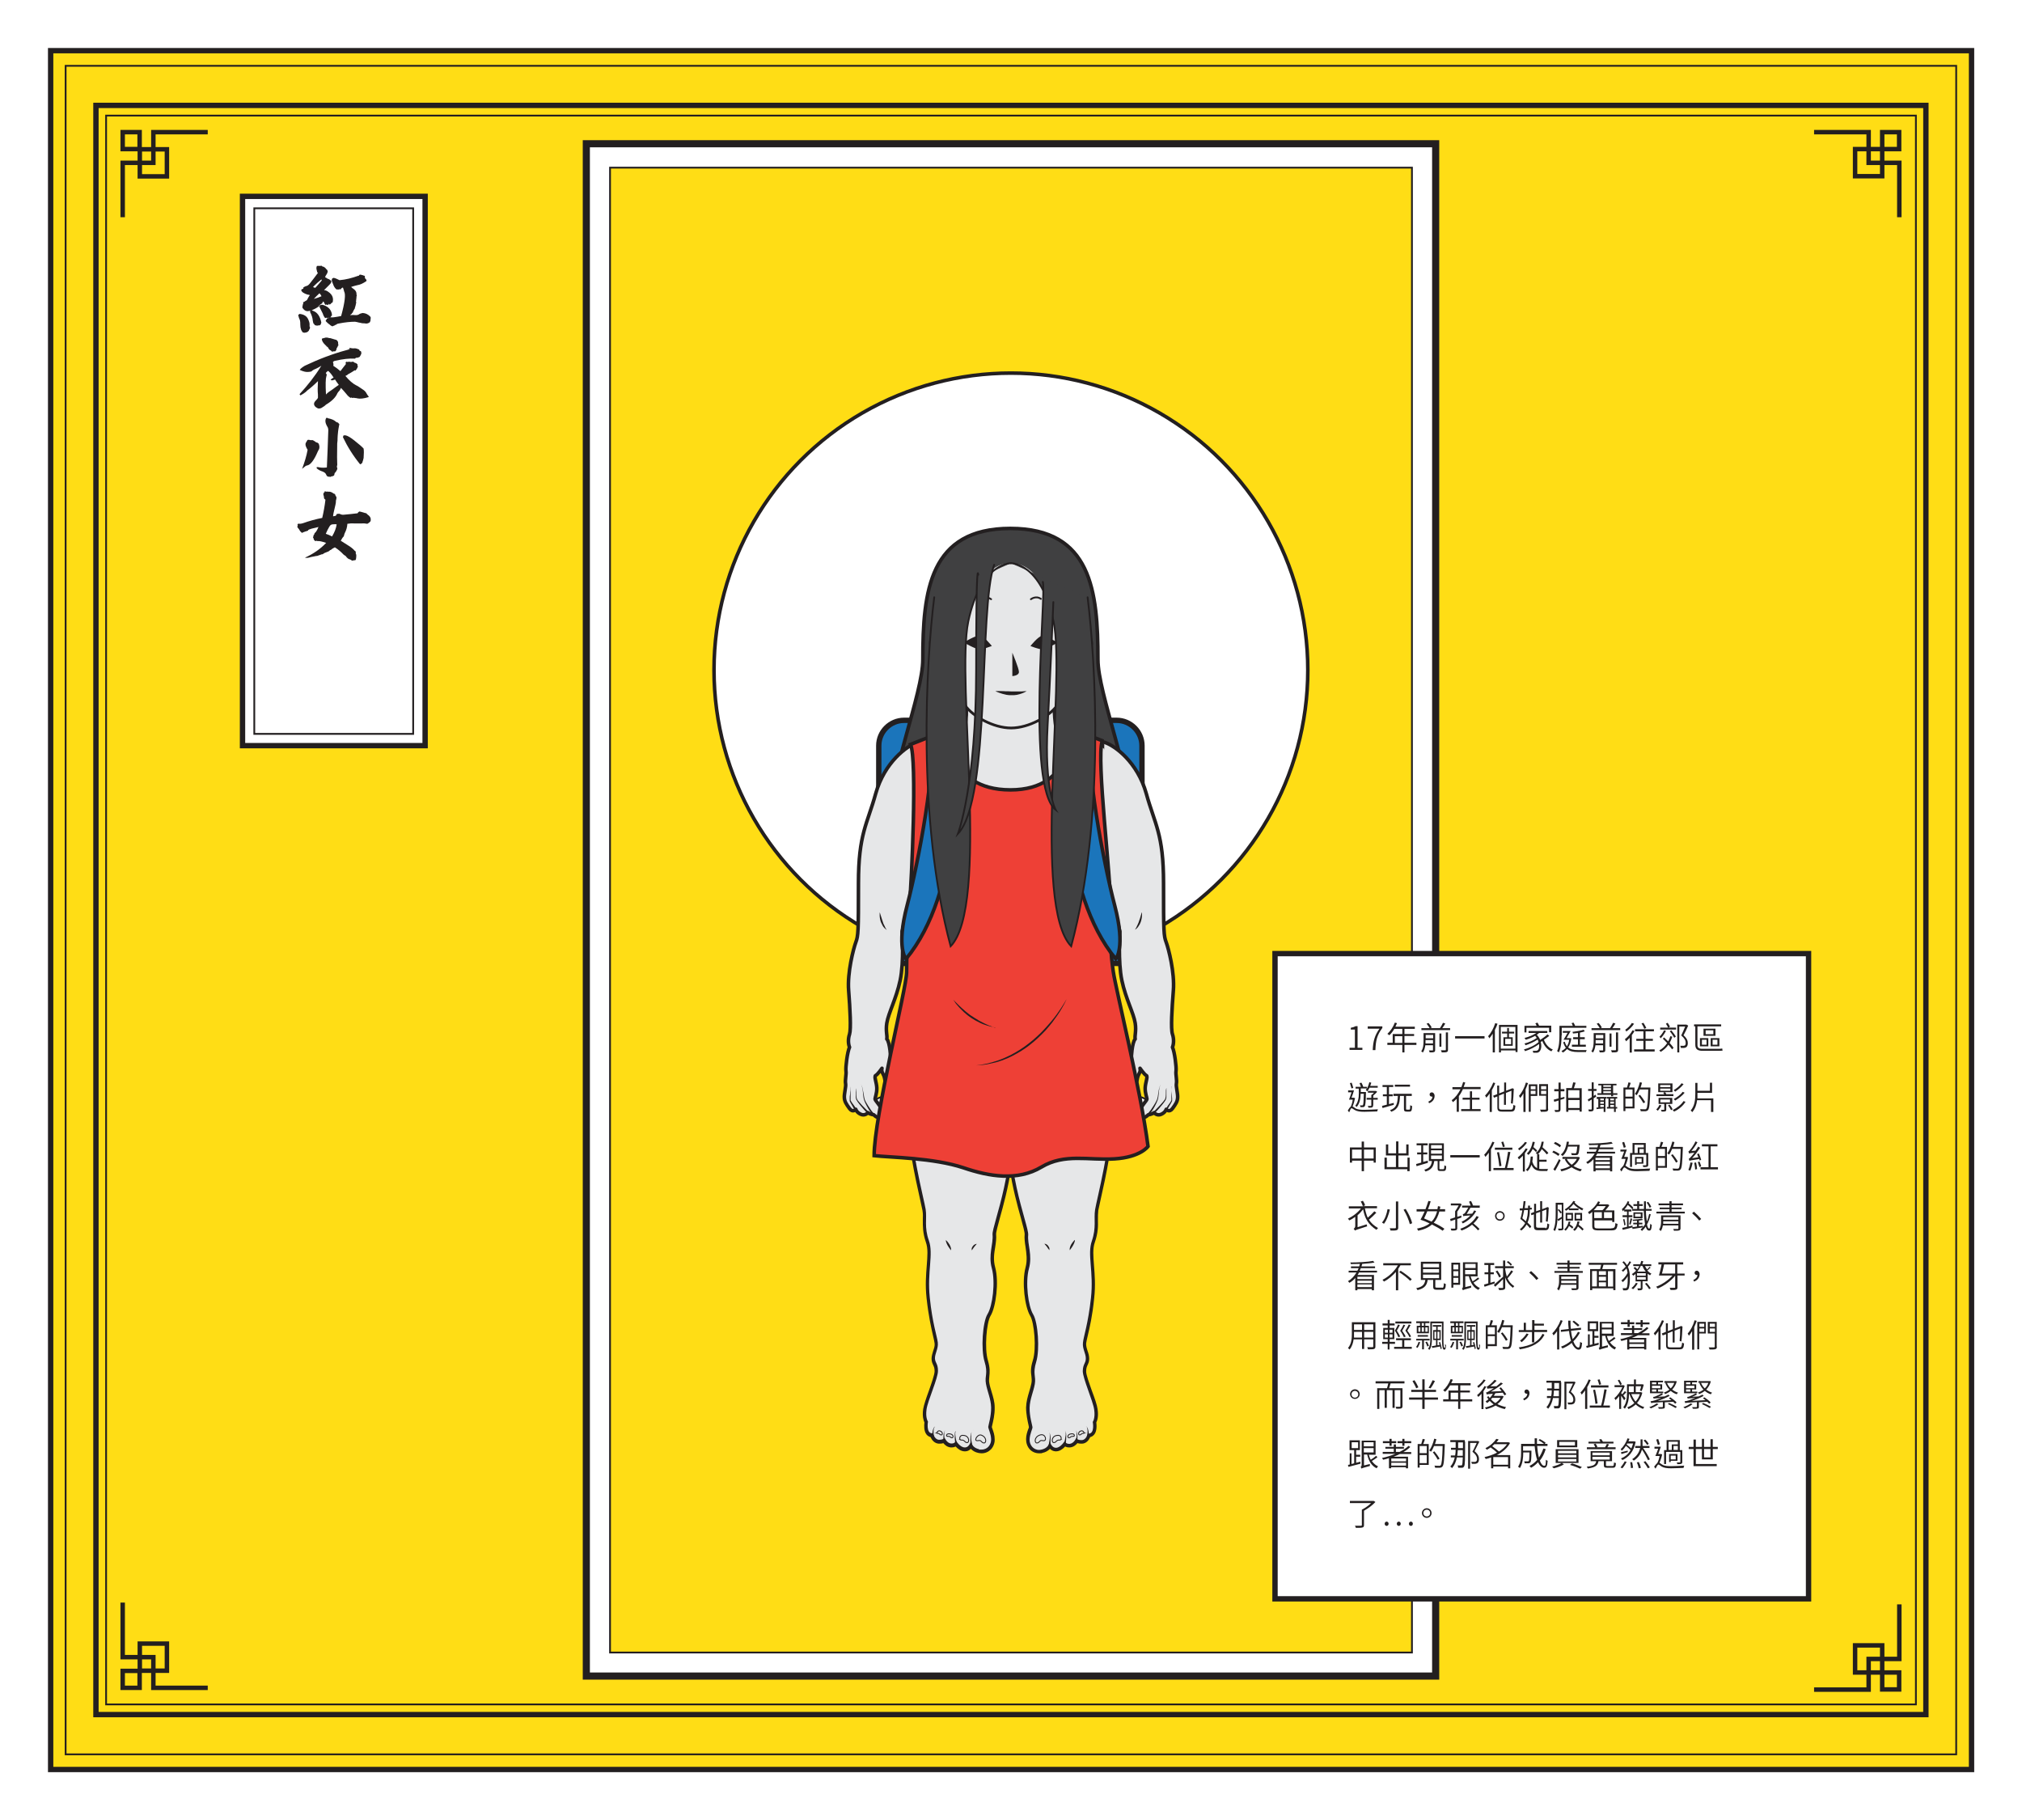 <?xml version="1.0" encoding="UTF-8"?>
<svg xmlns="http://www.w3.org/2000/svg" version="1.1" viewBox="0 0 1133.9 1020.5">
  <defs>
    <style>
      .cls-1 {
        stroke-width: 2.5px;
      }

      .cls-1, .cls-2, .cls-3, .cls-4, .cls-5, .cls-6, .cls-7, .cls-8, .cls-9, .cls-10, .cls-11, .cls-12, .cls-13, .cls-14, .cls-15, .cls-16, .cls-17, .cls-18, .cls-19, .cls-20, .cls-21, .cls-22 {
        stroke: #231f20;
      }

      .cls-1, .cls-2, .cls-3, .cls-4, .cls-5, .cls-6, .cls-7, .cls-10, .cls-11, .cls-12, .cls-14, .cls-15, .cls-16, .cls-17, .cls-18, .cls-19, .cls-20, .cls-21 {
        stroke-miterlimit: 10;
      }

      .cls-1, .cls-11, .cls-12, .cls-17, .cls-19, .cls-22 {
        fill: none;
      }

      .cls-2, .cls-5, .cls-8, .cls-9, .cls-14, .cls-16 {
        stroke-width: 2px;
      }

      .cls-2, .cls-8, .cls-11, .cls-12, .cls-13, .cls-14, .cls-15, .cls-18, .cls-21, .cls-22 {
        stroke-linecap: round;
      }

      .cls-2, .cls-18 {
        fill: #1b75bb;
      }

      .cls-3 {
        stroke-width: 1.5px;
      }

      .cls-3, .cls-8, .cls-14, .cls-23 {
        fill: #e6e7e8;
      }

      .cls-4, .cls-5, .cls-6, .cls-24, .cls-10, .cls-13, .cls-15 {
        fill: #fff;
      }

      .cls-4, .cls-7, .cls-17, .cls-18 {
        stroke-width: 3px;
      }

      .cls-7, .cls-20 {
        fill: #ffdd15;
      }

      .cls-8, .cls-9, .cls-13, .cls-22 {
        stroke-linejoin: round;
      }

      .cls-9, .cls-25, .cls-21 {
        fill: #404041;
      }

      .cls-10 {
        stroke-width: 4px;
      }

      .cls-11 {
        stroke-width: .5px;
      }

      .cls-26 {
        fill: #231f20;
      }

      .cls-16 {
        fill: #ee4036;
      }
    </style>
  </defs>
  <!-- Generator: Adobe Illustrator 28.7.4, SVG Export Plug-In . SVG Version: 1.2.0 Build 166)  -->
  <g>
    <g id="Layer_2">
      <rect class="cls-24" x="-2772.2" y="-1850.9" width="8519.3" height="4668.3"/>
      <rect class="cls-7" x="28.3" y="28.3" width="1077.2" height="963.8" transform="translate(1133.9 1020.5) rotate(-180)"/>
      <rect class="cls-20" x="36.9" y="36.8" width="1060.2" height="946.8" transform="translate(1133.9 1020.5) rotate(-180)"/>
      <g>
        <g>
          <rect class="cls-1" x="1040.3" y="83.6" width="15.2" height="15.2"/>
          <polyline class="cls-1" points="1017.3 74.1 1047.9 74.1 1047.9 91.3 1065.1 91.3 1065.1 121.8"/>
          <rect class="cls-1" x="1055.5" y="74.1" width="9.5" height="9.5"/>
        </g>
        <g>
          <rect class="cls-1" x="1040.3" y="922.6" width="15.2" height="15.2"/>
          <polyline class="cls-1" points="1017.3 947.4 1047.9 947.4 1047.9 930.2 1065.1 930.2 1065.1 899.6"/>
          <rect class="cls-1" x="1055.5" y="937.8" width="9.5" height="9.5"/>
        </g>
        <g>
          <rect class="cls-1" x="78.3" y="83.6" width="15.2" height="15.2" transform="translate(171.9 182.5) rotate(-180)"/>
          <polyline class="cls-1" points="116.5 74.1 86 74.1 86 91.3 68.8 91.3 68.8 121.8"/>
          <rect class="cls-1" x="68.8" y="74.1" width="9.5" height="9.5" transform="translate(147.1 157.7) rotate(-180)"/>
        </g>
        <g>
          <rect class="cls-1" x="78.3" y="921.6" width="15.2" height="15.2" transform="translate(171.9 1858.4) rotate(-180)"/>
          <polyline class="cls-1" points="116.5 946.4 86 946.4 86 929.2 68.8 929.2 68.8 898.6"/>
          <rect class="cls-1" x="68.8" y="936.8" width="9.5" height="9.5" transform="translate(147.1 1883.2) rotate(-180)"/>
        </g>
        <rect class="cls-17" x="53.8" y="59.1" width="1026.2" height="902.3"/>
        <rect class="cls-19" x="121.5" y="2.8" width="890.9" height="1014.9" transform="translate(56.7 1077.2) rotate(-90)"/>
      </g>
    </g>
    <g id="Layer_1">
      <g>
        <rect class="cls-4" x="136" y="110.1" width="102.4" height="308"/>
        <rect class="cls-6" x="39.8" y="219.6" width="294.7" height="89.1" transform="translate(-77 451.3) rotate(-90)"/>
        <g>
          <path class="cls-26" d="M167.8,176c2.5.2,4.2,1.2,5,3,.7,1.4.9,2.5.8,3.3v.7c.1.2.2.4.3.7-.1.2-.2.4-.2.7l-.2.2c-.1.3-.2.6-.3.8-.2.2-.4.4-.7.7h-.3v.2c-.6.1-1,.2-1.5.3l-.3-.2-.3.2c-1.1-.9-1.7-2.4-1.7-4.6s-.2-2.6-.7-3.6c-.2-.7-.4-1.3-.5-1.8l.5-.3ZM179.2,149c.5.1.9.1,1.2,0l.5.5c.3,0,.6,0,.8.2.2.1.4.3.7.5.3.4.7.9,1.2,1.3,0,.2,0,.4.2.7-.1.6-.3,1.1-.7,1.7-.3.4-.6.9-.8,1.5l.3.2c.3.1.6.3.8.5.4.2.8.4,1.2.5.3.3.7.6,1.2.8-.1.2-.1.5,0,.8-.3.7-.8,1.2-1.3,1.7-.6.6-1,1-1.5,1.5-.4.4-.9.9-1.3,1.3.8,0,1.6.3,2.5,1,2.2,1.5,3,3.5,2.3,5.9l-.5.2c-.3.4-.7.8-1.2,1l-.5-.5-.2.7h-.3c-.4-.3-.8-.3-1.2,0-.3-.3-.6-.7-.7-1-.2-.3-.4-.7-.5-1-.2.2-.4.4-.7.7l.2.2c-.6.4-1.5,1.1-3,2,1.4-.8,2.4-1.1,3-1,2.4.7,4,1.9,4.8,3.8.4,1,.6,1.8.3,2.5h-.3c-.1.2-.2.4-.3.7h-.3l-.2.2-.3.2-.3-.2c-.2.1-.4.2-.5.2-.4-.2-.8-.2-1.2,0h-.3c-.6-.7-1-1.5-1.3-2.5-.6-1.3-1.2-2.5-1.8-3.6,0-.2,0-.4.2-.7-1.7,1.1-3.2,1.9-4.6,2.5.2.1.5.2.8.3,2.3.8,3.9,3,4.6,6.6-.2.3-.3.7-.3,1-.6.6-1.1.7-1.7.5l-.3.3c-.3-.2-.6-.3-.8-.2l-.5-.2c-.2-.2-.4-.4-.5-.7h-.2c-.2-.4-.4-1-.5-1.8-.1-1.5-.6-3.1-1.5-4.8v-.8l-.7.2c-1.4.3-2.6-.3-3.6-1.8v-.7c.1-.5.2-1,.3-1.5l.2-.2c0-.2,0-.4-.2-.7.3-.1.6-.2.8-.3l.2-.2c.3-.2.7-.4,1.2-.7.8-1.5,1.3-2.5,1.7-2.8-.4-.2-.9-.3-1.3-.3-2.2-.7-3.4-1.5-3.6-2.6.3-.4.7-.7,1.2-.7v-.8h.3c.2-.3.7-.5,1.3-.7.7-.1,1.4-.6,2.1-1.5,1.8-2.2,3.2-4.2,4.5-5.9l-.5-.5c0-.3,0-.7-.2-1-.1-.6-.2-1-.2-1.5l.2-.3v-.5c.5-.2,1.2-.2,1.8,0ZM180.2,156.7c-1.5,1.2-3.1,2.6-4.6,4.1l.2.3c.3.1.7.2,1,.3,1.3-1.4,2.5-2.8,3.6-4.1,0-.2,0-.4-.2-.7ZM179.1,164.5c-1.1,1-2.1,2-3.1,3.1,1.5-.4,3-.9,4.3-1.5-.3-.7-.7-1.2-1.2-1.7ZM202.5,154.1c.3.1.7.2,1,.2l.3.2c.2,0,.4,0,.7.2l.2.7-.2.3c.2.2.4.4.5.7.1.1.3.3.5.5v.7c-1.9,1.3-3.6,2.1-5.1,2.3-1.4.3-2.6.7-3.5,1,.4.4.9.8,1.5,1.2.9.7,1.4,1.4,1.5,2.3,0,.4,0,.9.2,1.3-.1.2-.2.5-.2.8,0,.6,0,1-.2,1.5l.2.3-.3.3c.2.7.2,1.3,0,1.8l-.2.2h.2c-.2.7-.4,1.3-.5,1.8-.1.2-.2.5-.2.8l-.3.2v.3l-.3.3-.2.7-.3-.3.2.7c-.4.2-.7.5-.7.8-.3.2-.7.5-1,.8,1.1-.1,2.2-.1,3.3,0,.8,0,1.5-.2,2.1-.7.5-.2,1.1-.4,1.7-.5,1.7.1,3.1.8,4.3,2.1l.2.5-.2,2-.2.2v.3c-1,.8-2,1-3,.7-.8,0-1.5,0-2.1-.2-.3-.1-.7-.2-1-.2-.8-.2-1.5-.4-2.3-.5-2.5,0-5.6.3-9.1,1-.8.1-1.3.4-1.7.8-.2-.1-.4,0-.7.3-.4.1-.8.3-1.2.5-.6-.2-1.2-.6-1.8-1.2-.8-.5-1.4-1.2-2-1.8.1-.2.2-.4.3-.7l.3-.2v-.5c.8-.2,1.5-.4,2.3-.7.2.1.8.1,1.7,0,1.4-.2,2.8-.4,4.1-.7,2.1-7.6,2.6-12.2,1.7-13.7-.2-.8-.4-1.5-.7-2.3-.2.1-.4.2-.7.3-.1.2-.3.4-.5.7-.6-.1-1,0-1.5.2l-.5-.2-.2.2c-.7-.4-1.2-1.1-1.7-2-.8-1.9-1.2-3-1.2-3.3.1-.3.2-.6.2-.8.2-.2.5-.4.8-.5.4,0,1,.2,1.7.5.5.2,1.1.5,1.7.8,3.5-.3,7-1.2,10.6-2.5h.3l.2-.5c.3,0,.6,0,.8-.2Z"/>
          <path class="cls-26" d="M196.1,195c.9.3,1.8.4,2.8.3.7,0,1.3.2,2,.5l.5.2c.1.2.2.4.3.7l.7.2c.1.4.2.8.3,1.2-.2.3-.3.6-.3.8-.2.3-.4.7-.7,1.2-.8.4-1.5.6-2.1.5l-.5.5c-3.1-.2-6.8.2-11.1,1.2-.7.1-1.1.4-1.3.8.3.7.4,1.3.2,2,1.3.8,2.6,1.8,4,3,1.1-1.4,2.1-2.8,3.1-4-.1-.3-.2-.6-.2-.8.1-.2.3-.4.5-.5.4.2.9.2,1.5,0,.7.2,1.3.2,2,0h.3c.3.3.7.6,1.2.7.4.1.8.4,1.2.8-.1.4,0,.8.2,1.2-.3.9-.8,1.7-1.3,2.3l-.3-.2c-.3.1-.9.4-1.7,1-.6.3-1.1.7-1.7,1-.3.1-.7.3-1,.7-.3.1-.7.3-1,.5,2.1,2.5,4.1,4.3,6.1,5.3.4.1,1.8,1,4.1,2.6.8.6,1.3,1.2,1.7,2,.3.6.7,1.1,1.2,1.7l-.2.3c-2.6.8-4.7,1-6.1.7-.3-.1-.7-.2-1-.2s-.7,0-1.2-.2l-.5.2c-.2-.1-.4-.2-.7-.3l-.5.2c-.9-.5-1.7-1.3-2.3-2.1-1-1.2-2-2.4-3.1-3.5-.2.6-.5,1-.8,1.5-.6.6-.9,1-1.2,1.5-.9,2.2-3,4.4-6.4,6.4-.6.6-1.1,1-1.7,1.3-1,.8-1.9,1-2.8.8-.4-.2-.9-.5-1.3-.8-1.2-1.1-1.2-2.3,0-3.5.8-.8,1.2-1.3,1.3-1.7v-1.7c-.2-1.9-.2-4.4,0-7.6-2.2,2.2-4.3,4-6.3,5.5l-.2.3c-.4.3-.9.7-1.3,1-.1.1-.4.3-.8.5-.3.2-.7.4-1.2.7-.2-.2-.4-.4-.5-.7,4.6-5,8.7-10.2,12.2-15.9-1.1.7-2.1,1.2-3.1,1.7-1.1.4-1.9.9-2.5,1.5-1.7.4-3.2.4-4.8-.2-.6-.2-1.1-.4-1.7-.7.5-.8,1.5-1.5,2.8-2.3,7.8-3.7,15.6-6.7,23.5-8.8.6-.2,1-.3,1.3-.3v-.5l.5.3-.2-.7ZM182.2,189.4c.5-.2,1.4-.2,2.5.2.2-.1.6,0,1.2.2.3.1.7.2,1,.3.3.1.7.2,1,.3.9.1,1.4.6,1.7,1.5,0,.6,0,1.2.2,1.8l-.3.2c-.1.4-.3.9-.7,1.3,0,.7-.3,1.3-.8,1.8h-1.2l-.3.2h-.2c-.3-.2-.6-.4-.8-.7-.6-.2-1-.6-1.3-1.2-.2-.5-.6-.9-1-1-.1-.2-.3-.5-.7-.8-1.4-1.3-2.1-2.5-2-3.6.5-.2,1.2-.4,1.8-.5ZM184.2,207.9c-.7.3-1.2.8-1.5,1.3.1.2.3.4.5.7,0,.4,0,.8-.2,1.2-.4,1.2-.5,4.6-.2,10.1.8-.9,2-1.8,3.6-2.8,1.2-.9,2.4-1.8,3.6-2.6-.8-1-1.5-2-2.1-3-.6.2-1.1.4-1.7.5-.2-.1-.5-.2-.8-.2.4-.7,1-1.1,1.7-1.3-.8-1.4-1.8-2.7-3-3.8Z"/>
          <path class="cls-26" d="M172.6,246.6c.5,0,1,0,1.5.2h1.3c.7.3,1.3.8,2,1.3h.5c.1.2.3.4.7.5.1.2.2.4.3.7.3.9.3,1.8,0,2.6-.2.3-.5.8-.8,1.5-2,4.7-4,7.3-5.9,7.6l-.7.2c-.7.6-1.4,1.1-2.1,1.7,1.4-3.7,2.5-7.3,3.1-10.7-.3-.5-.6-1-.8-1.5-.6-1.3-.5-2.3.2-3v-.3h.2l.3-.7h.3ZM183.8,234.5c2.2.4,3.7,1.1,4.6,2,.3.2.7.4,1.2.5.2.3.4.6.7.8-.4,2.2-.7,3.6-.7,4.1-.2,1.9-.3,3.1-.3,3.8s0,1.8-.2,3c-.1,6.5-.1,10.2,0,11.1.1.7,0,1.3-.2,1.8.1.4.2.9.3,1.3-.3.8-.7,1.5-1.2,2.1l-.3.2c-.1.4-.2.9-.3,1.3-.2.1-.4.3-.7.5-.3-.1-.6,0-.8.2h-.5v.3c-.2-.1-.4-.2-.7-.2-.9.1-1.5-.3-1.8-1.2-.3-.8-1-1.3-2-1.7-1.3-.4-2.4-1-3.3-1.8v-.7c.5,0,1.1,0,1.7.2,1.3.2,2.6.2,4,0,.3-6.9.6-13.9.8-20.8,0-.9-.2-1.7-.7-2.3-1-1.8-1.2-3.3-.5-4.6l.3.2-.2-.5.7.3ZM193.8,244.1c1.3.3,2.9,1.3,4.8,2.8,2.8,2.2,4.5,3.7,5.3,4.6.2,1.1.2,2.9,0,5.5-.2.3-.3.7-.2,1l-.3.5c0,.8-.4,1.4-1.2,1.8h-.3c-3.9-4.8-7.1-9.9-9.6-15.2.1-.2.2-.4.2-.7l.3-.3h1Z"/>
          <path class="cls-26" d="M182.2,275.5c.2,0,.4,0,.7.2.3-.1.7-.1,1.2,0h.7c.4,0,.9.2,1.5.5.5.4,1,.7,1.3.7l.3.2c.1.6.4,1.1.8,1.7,0,.7-.1,1.3-.3,1.8,0,.9-.1,1.7-.3,2.5-1,4-1.4,6.1-1.3,6.4.4-.1.9-.2,1.5-.3.2-.4.5-.8.8-1.2l.3.2c.4-.2,1-.2,1.7.2.4.2,1,.3,1.8.2,2.5-.2,5.1-.5,7.6-.8.2-.4.6-.8,1-1,.3,0,1,.2,2.1.5.6.2,1.2.4,1.8.5.2.2.4.4.7.7,1.2.8,1.8,1.7,1.8,2.6s0,.9-.2,1.3c-.6.6-1.1,1-1.7,1.3-1-.2-2.2-.3-3.6-.2h-3.3c-1.8-.1-3.2,0-4.3.2-.1,1.9-.6,3.6-1.5,5.3-.2.6-.4,1.1-.5,1.7-.7.7-1.2,1.5-1.7,2.5,1.4.9,2.8,1.8,4.1,2.6,1.5.9,2.8,1.9,3.8,3.1h.2c.3.4.4.9.3,1.5.1.2.2.4.3.7,0,.9,0,1.7-.2,2.5l-.3.5c-.7,0-1.2.1-1.7.3-.4-.2-.8-.4-1.2-.7-.9-.1-1.8-.8-2.6-2-.3-.1-.7-.4-1.2-.8-1.3-1.4-2.9-2.8-4.8-4-.9.4-1.7.9-2.3,1.5h-.3c-.3.3-.7.6-1,.8-.3.1-.6.2-.8.3-.2.1-.4.2-.7.3-.7.2-1.3.6-1.8,1-.2-.1-.6,0-1,.2-1.5.5-2.2.8-2,.7-.4,0-1,.1-1.8.3-1.2.2-2,.4-2.3.5-.9.3-1.8.4-2.8.2,4.6-2.1,8.6-4.8,11.9-8.3-2.4-.8-3.9-1.1-4.5-1-.3,0-.6,0-.8-.2-.3.1-.6.2-.8.2-.7-.5-1-1.1-1-1.7l-.3-.3c.2-.4.3-.8.3-1.2l.5-.7v-.3l.2-.3c.4-.3.9-.9,1.3-1.7.2-.5.5-1.1.8-1.7-3.2.7-5.1,1.2-5.8,1.7v.3c-.6.2-1,.4-1.5.5-.7.2-1.3.5-2,.8l-1-1c-.4-.8-.9-1.5-1.5-2.1v-.8l.2-.2-.2-.5.3-.5c.1-.1.4-.1,1,0,.4,0,1-.1,1.7-.3,3.6-1.3,7.3-2.3,10.9-3,.8-3.4,1.4-6.8,1.8-10.2-.3-.2-.6-.5-.8-.8,0-.5,0-1-.2-1.5-.1-.3-.2-.7-.2-1l.2-.2v-.3l.2-.3h.3v-.5ZM186.7,294c-.9,0-1.5.4-2,1.3-.7,1.1-1.3,2.4-2,4,1.2.4,2.4.9,3.5,1.5,1.4-2.3,2.3-4.6,2.6-6.8-.4-.1-1.2-.1-2.1,0Z"/>
        </g>
      </g>
      <g>
        <rect class="cls-10" x="328.8" y="80.6" width="476.3" height="859.2"/>
        <rect class="cls-20" x="342.1" y="94" width="449.7" height="832.6"/>
        <circle class="cls-5" cx="566.9" cy="375.7" r="166.5"/>
      </g>
      <g>
        <path class="cls-18" d="M507,403.9h119.2c7.8,0,14.2,6.4,14.2,14.2v122.1h-147.6v-122.1c0-7.8,6.4-14.2,14.2-14.2Z"/>
        <path class="cls-9" d="M615.7,369.8c0,38.4,74.5,177.6-49.1,177.6s-49.1-139.2-49.1-177.6,3.7-73.5,49.1-73.5,49.1,35.1,49.1,73.5Z"/>
        <g>
          <path class="cls-14" d="M541.6,404.1c-4.7,7.3-22.1,10.9-27.5,14.6-5.4,3.7-7,45.6-7,45.6,0,13.8.3,36.9,3.5,54.9,3.5,19.4-1.1,41.6,5.7,59.8,6.2,16.7,28,43.8,50.4,43.8,22.3,0,44.2-27.1,50.4-43.8,6.8-18.2,2.2-40.4,5.7-59.8,3.3-18,3.5-41.1,3.5-54.9,0,0-1.6-41.9-7-45.6s-22.8-7.3-27.5-14.6"/>
          <g>
            <g>
              <path class="cls-23" d="M582.8,813.9c-1.7,0-3.3-.7-4.4-1.9-1.2-1.3-1.9-3.1-1.9-5,0-2.1.7-3.9,1.2-5.3.2-.6.5-1.3.4-1.6,0-.2-.1-.7-.3-1.3-.5-2.1-1.4-5.9-1.3-9.7,0-3.1.9-5.8,1.7-8.5.5-1.6,1-3.3,1.3-5,.3-1.7.2-2.8,0-4.2-.2-2-.5-4.2.8-8.4,2-6.5,1-21.5-1.6-25.8-2.9-4.8-4.7-18.4-2.5-26.4,1.2-4.5.6-8.3,0-11.9-.4-2.4-.7-4.6-.5-6.8.1-1.2-.9-4.9-2.2-9.5-3.9-13.9-11.1-39.9-6.1-64.3,6.8-33,49-40.4,49.4-40.5,0,0,.1,0,.2,0,.2,0,.5,0,.6.2.2.2.4.5.4.7.1,3.9,1,8.3,2,13.3,1.4,7.3,3.2,16.3,3.7,28.3.6,16.3-4.8,40.3-7.3,51.8-.7,2.9-1.1,5.1-1.3,6.1-.3,1.8-.3,3.6-.2,5.5,0,3.3.1,7.1-1.7,12.1-1.3,3.8-1,8.1-.5,13.6.4,5.1.9,10.9.1,18-1.1,10.1-2.6,16.5-3.6,20.8-.5,2-.8,3.4-.9,4.4-.2,1.7.3,3.2.8,4.7.4,1.3.9,2.7.8,4,0,1.4-.4,2.3-.8,3.1-.4.9-.8,1.8-.9,3.9,0,2,1.7,7,3.3,11.3,1.4,4,2.8,7.8,3.1,10.1.6,4.1-.3,6.4-.8,7.2.2,1.2.5,4.5-.9,6.3-.5.7-1.3,1.1-2.2,1.1-.5,1.2-1.6,3.4-3.9,3.6-.1,0-.3,0-.4,0-1.1,0-1.9-.3-2.5-.6-.7,1-1.9,2.5-3.8,2.6-.2,0-.3,0-.5,0-1.1,0-1.9-.4-2.4-.8-1,1.3-2.8,3.1-4.9,3.1s-.2,0-.2,0c-1.5,0-2.5-1-3.2-2-.8,1.2-2.2,2.4-4.5,2.9-.5.1-1.1.2-1.6.2Z"/>
              <path class="cls-26" d="M617,579c.3,9.7,4.9,21.3,5.7,41.6s-7.8,52.4-8.6,57.7c-.8,5.3.8,9.9-1.8,17.5-2.7,7.6,1.1,17.2-.5,31.9s-4.2,21.8-4.5,25.2c-.4,3.4,1.7,6.1,1.6,8.9,0,2.7-1.6,2.9-1.7,7,0,4.1,5.7,16.7,6.4,21.6.7,4.9-.8,6.9-.8,6.9,0,0,1.3,6.6-2.4,6.6s-.3,0-.4,0c0,0-.8,3.5-3.3,3.6-.1,0-.2,0-.4,0-2.1,0-2.8-1.1-2.8-1.1,0,0-1.2,2.9-3.6,3.2-.1,0-.3,0-.4,0-2,0-2.4-1.6-2.4-1.6,0,0-2.3,3.8-4.9,3.8s-.1,0-.2,0c-2.7-.2-3.3-3.9-3.3-3.9,0,0,0,3.9-4.6,4.9-.5.1-.9.2-1.4.2-3.3,0-5.4-2.9-5.3-5.8.1-3.3,1.7-6,1.6-7-.1-1-1.7-6-1.6-10.8.1-4.8,2.1-8.8,2.9-13.3.8-4.5-1.3-5.7.8-12.5,2.1-6.8,1-22.1-1.7-26.6-2.8-4.5-4.5-17.9-2.4-25.6,2.1-7.7-.9-13.6-.4-18.9.5-5.3-15-40.9-8.3-73.6,6.7-32.7,48.6-39.7,48.6-39.7M617,577c-.1,0-.2,0-.3,0-.4,0-10.9,1.9-22.4,7.8-15.4,7.9-25,19.5-27.9,33.5-5,24.6,2.2,50.7,6.1,64.7,1.1,4,2.2,8.1,2.1,9.1-.2,2.3.1,4.6.5,7.1.5,3.6,1.1,7.3,0,11.5-2.2,8.2-.4,22.2,2.6,27.1,2.3,3.8,3.6,18.4,1.5,25-1.4,4.4-1.1,6.8-.8,8.9.1,1.2.3,2.3,0,3.9-.3,1.6-.8,3.2-1.3,4.9-.8,2.7-1.6,5.5-1.7,8.7,0,3.9.9,7.8,1.4,10,0,.4.2.8.2,1,0,.2-.2.8-.4,1.2-.5,1.4-1.2,3.3-1.2,5.6,0,2.1.7,4.2,2.1,5.7,1.3,1.4,3.2,2.2,5.2,2.2s1.2,0,1.8-.2c2-.4,3.3-1.3,4.3-2.3.8.8,1.8,1.3,3.1,1.4,0,0,.2,0,.3,0,2.1,0,3.9-1.4,5.1-2.7.6.3,1.3.5,2.2.5s.4,0,.6,0c1.9-.2,3.2-1.3,4.1-2.4.6.2,1.3.3,2.1.3s.3,0,.5,0c2.4-.1,3.8-2,4.6-3.7.9-.2,1.6-.7,2.2-1.4,1.6-1.9,1.4-5.2,1.2-6.8.6-1.2,1.3-3.6.7-7.5-.3-2.4-1.7-6.3-3.2-10.3-1.4-4-3.3-9.1-3.2-10.9,0-1.8.4-2.6.8-3.5.4-.9.9-1.8.9-3.5,0-1.6-.4-3-.9-4.4-.5-1.5-.9-2.9-.8-4.3.1-1,.5-2.4.9-4.3,1-4.3,2.6-10.8,3.6-21,.8-7.2.3-13-.1-18.2-.4-5.4-.8-9.6.5-13.2,1.8-5.2,1.8-9,1.7-12.5,0-1.8,0-3.6.2-5.3.2-1,.7-3.2,1.3-6,2.6-11.6,8-35.6,7.4-52.1-.5-12.1-2.3-21.1-3.7-28.4-1-5-1.9-9.3-2-13.2,0-.6-.3-1.1-.7-1.5-.4-.3-.8-.5-1.3-.5h0Z"/>
            </g>
            <path class="cls-26" d="M602.8,695.4s0,.4-.2,1c-.2.6-.5,1.3-.9,2-.4.7-.8,1.3-1.2,1.8-.3.5-.6.8-.6.8,0,0-.1-.4,0-1.1.1-.6.4-1.4.8-2.1.4-.7.9-1.3,1.3-1.8.4-.5.7-.7.7-.7Z"/>
            <path class="cls-26" d="M587.9,811.1s.1-.6.3-1.5c.2-.9.4-2.1.5-3.3,0-.6,0-1.2,0-1.8,0-.3,0-.5-.1-.8,0-.3-.1-.5-.2-.7-.1-.2-.2-.4-.3-.5-.1-.1-.2-.3-.3-.4-.2-.2-.3-.3-.3-.3,0,0,.1.1.3.3.1,0,.2.2.3.4.1.1.2.3.3.5,0,.2.2.4.3.7,0,.3.2.5.2.8.1.6.2,1.2.2,1.8,0,1.2,0,2.5-.1,3.4,0,.9-.1,1.5-.1,1.5,0,.3-.3.5-.5.5-.3,0-.5-.3-.5-.5,0,0,0,0,0,0Z"/>
            <path class="cls-26" d="M596.7,809.8s0-.1,0-.3c0-.2,0-.5.2-.9.2-.7.4-1.6.5-2.6.2-.9.3-1.9.2-2.6,0-.4,0-.6-.2-.8,0-.2-.1-.3-.1-.3,0,0,0,.1.2.3,0,.2.2.5.3.8.1.7.2,1.7.1,2.7,0,1-.1,1.9-.2,2.7,0,.3,0,.6,0,.8,0,.2,0,.3,0,.3,0,.3-.2.5-.5.5-.3,0-.5-.2-.5-.5,0,0,0,0,0,0Z"/>
            <path class="cls-26" d="M603.1,808.1s0,0,.1-.3c0-.2.2-.3.2-.6.2-.6.3-1.4.4-2.2,0-.8,0-1.7-.2-2.3,0-.3-.2-.5-.3-.7-.1-.1-.2-.2-.2-.2,0,0,0,0,.2.2.1.1.3.4.4.7.3.6.5,1.4.5,2.3,0,.9,0,1.7,0,2.4,0,.3-.1.6-.2.8,0,.2,0,.3,0,.3,0,.3-.4.4-.6.3s-.4-.4-.3-.6c0,0,0,0,0,0Z"/>
            <path class="cls-26" d="M609.5,805.6s0,0,0-.3c0-.2.1-.3.2-.6.1-.5.2-1.3.2-2.1,0-.8-.1-1.5-.3-2,0-.3-.2-.5-.4-.6-.1-.1-.2-.2-.2-.2,0,0,0,0,.2.1.1.1.3.3.5.5.3.5.6,1.3.7,2.1.2.8.2,1.6.2,2.2,0,.3,0,.6,0,.8,0,.2,0,.3,0,.3,0,.3-.3.5-.6.4-.3,0-.5-.3-.4-.6,0,0,0,0,0,0Z"/>
            <path class="cls-26" d="M585.5,697.4s.4,0,.8.1c.2,0,.5.2.8.4.3.2.5.4.7.7.2.3.4.6.5.8.1.3.2.6.2.8,0,.5,0,.8,0,.8,0,0-.2-.3-.5-.6-.3-.3-.6-.8-.9-1.3-.3-.4-.7-.9-1-1.2-.3-.4-.5-.6-.5-.6Z"/>
            <path class="cls-11" d="M585.6,807.8c-.8.2-1.4-.4-2.2.1s-.8,1.2-2,1.2-1.6-3.2,1.6-4.4,4.1,2.8,2.6,3.1Z"/>
            <path class="cls-11" d="M594.9,807.3c-.7.4-1.1-.1-2,.4s-.8,1.2-2,1.2-1.4-3.4,1.6-4,2.8,2.1,2.3,2.4Z"/>
            <path class="cls-11" d="M602.2,805.3c-.5.2-.8,0-1.4.2s-.6.7-1.4.7-1-1.9,1.2-2.2,2,1.2,1.7,1.3Z"/>
            <path class="cls-11" d="M608,803.6c-.5.2-.7,0-1.3.3s-.5.7-1.3.7-.9-1.9,1-2.3c1-.2,1.8,1.2,1.5,1.3Z"/>
          </g>
          <g>
            <g>
              <path class="cls-23" d="M550.5,813.9c-.5,0-1.1,0-1.6-.2-2.3-.5-3.7-1.7-4.5-2.9-.6,1-1.6,1.9-3.2,2,0,0-.2,0-.2,0-2.1,0-3.9-1.8-4.9-3.1-.5.5-1.3.8-2.4.8s-.3,0-.5,0c-1.9-.2-3.1-1.6-3.8-2.6-.6.3-1.4.6-2.5.6s-.3,0-.4,0c-2.3-.1-3.5-2.3-3.9-3.6-.9,0-1.6-.5-2.2-1.1-1.5-1.8-1.1-5.1-.9-6.3-.5-.9-1.4-3.2-.8-7.2.3-2.3,1.7-6.1,3.1-10.1,1.6-4.3,3.3-9.2,3.3-11.3,0-2.1-.4-3-.9-3.9-.4-.8-.8-1.7-.8-3.1,0-1.4.4-2.7.8-4,.5-1.5,1-3.1.8-4.7-.1-1-.5-2.4-.9-4.4-1-4.3-2.6-10.8-3.6-20.8-.7-7.1-.3-12.9.1-18,.4-5.5.8-9.9-.5-13.6-1.8-5-1.7-8.8-1.7-12.1,0-1.9,0-3.7-.2-5.5-.2-1-.6-3.1-1.3-6.1-2.6-11.5-8-35.5-7.3-51.8.5-12,2.3-21,3.7-28.2,1-5,1.9-9.4,2-13.3,0-.3.1-.6.4-.7.2-.1.4-.2.6-.2s.1,0,.2,0c.4,0,42.7,7.5,49.4,40.5,5,24.4-2.2,50.3-6.1,64.3-1.3,4.6-2.3,8.3-2.2,9.5.2,2.2-.1,4.4-.5,6.8-.6,3.7-1.1,7.5,0,11.9,2.2,8,.4,21.6-2.5,26.4-2.7,4.4-3.6,19.3-1.6,25.8,1.3,4.2,1,6.5.8,8.4-.2,1.3-.3,2.5,0,4.2.3,1.7.8,3.4,1.3,5,.8,2.6,1.6,5.4,1.7,8.5,0,3.8-.8,7.6-1.3,9.7-.1.6-.3,1.1-.3,1.3,0,.2.2,1,.4,1.5.5,1.3,1.1,3.2,1.2,5.3,0,1.9-.6,3.7-1.9,5-1.2,1.2-2.7,1.9-4.4,1.9h0Z"/>
              <path class="cls-26" d="M516.3,579s41.9,7,48.6,39.7c6.7,32.7-8.8,68.4-8.3,73.6.5,5.3-2.5,11.3-.4,18.9,2.1,7.7.4,21.1-2.4,25.6-2.8,4.5-3.8,19.9-1.7,26.6,2.1,6.8,0,8,.8,12.5.8,4.5,2.8,8.5,2.9,13.3.1,4.8-1.5,9.8-1.6,10.8-.1,1,1.5,3.7,1.6,7,.1,2.9-1.9,5.8-5.3,5.8s-.9,0-1.4-.2c-4.7-1-4.6-4.9-4.6-4.9,0,0-.6,3.8-3.3,3.9,0,0-.1,0-.2,0-2.7,0-4.9-3.8-4.9-3.8,0,0-.4,1.6-2.4,1.6s-.3,0-.4,0c-2.3-.2-3.6-3.2-3.6-3.2,0,0-.7,1.1-2.8,1.1s-.2,0-.4,0c-2.4-.1-3.3-3.6-3.3-3.6-.1,0-.3,0-.4,0-3.6,0-2.4-6.6-2.4-6.6,0,0-1.5-2-.8-6.9.7-4.9,6.5-17.5,6.4-21.6,0-4.1-1.6-4.3-1.7-7,0-2.7,2-5.5,1.6-8.9-.4-3.4-3-10.6-4.5-25.2s2.2-24.3-.5-31.9c-2.7-7.6-1-12.2-1.8-17.5-.8-5.3-9.4-37.4-8.6-57.7s5.4-31.9,5.7-41.6M516.3,577c-.5,0-.9.2-1.3.5-.4.4-.7.9-.7,1.5-.1,3.9-1,8.2-2,13.2-1.5,7.3-3.3,16.4-3.7,28.4-.6,16.5,4.8,40.5,7.4,52.1.6,2.8,1.1,5,1.3,6,.3,1.8.3,3.5.2,5.3,0,3.4-.1,7.3,1.7,12.5,1.3,3.6.9,7.8.5,13.2-.4,5.2-.9,11-.1,18.2,1.1,10.1,2.6,16.6,3.6,21,.4,1.9.8,3.3.9,4.3.2,1.5-.3,2.8-.8,4.3-.4,1.4-.9,2.8-.9,4.4,0,1.6.5,2.6.9,3.5.4.9.8,1.6.8,3.5,0,1.9-1.8,6.9-3.2,10.9-1.5,4.1-2.8,7.9-3.2,10.3-.6,3.9.2,6.4.7,7.5-.2,1.6-.4,4.8,1.2,6.8.6.7,1.4,1.2,2.2,1.4.8,1.7,2.2,3.5,4.6,3.7.2,0,.3,0,.5,0,.9,0,1.6-.1,2.1-.3.9,1.1,2.2,2.2,4.1,2.4.2,0,.4,0,.6,0,.9,0,1.6-.2,2.2-.5,1.2,1.3,3,2.7,5.1,2.7s.2,0,.3,0c1.3,0,2.3-.6,3.1-1.4,1,1,2.3,1.9,4.3,2.3.6.1,1.2.2,1.8.2,2,0,3.8-.8,5.2-2.2,1.4-1.5,2.2-3.6,2.1-5.7,0-2.3-.7-4.2-1.2-5.6-.1-.4-.3-1-.4-1.2,0-.2.1-.7.2-1,.5-2.1,1.5-6,1.4-10,0-3.2-.9-6-1.7-8.7-.5-1.7-1-3.2-1.3-4.9-.3-1.5-.1-2.6,0-3.9.2-2.1.5-4.4-.8-8.9-2-6.6-.8-21.2,1.5-25,3-4.9,4.8-19,2.6-27.1-1.2-4.3-.6-7.9,0-11.5.4-2.5.7-4.8.5-7.1-.1-1,1-5.1,2.1-9.1,3.9-14,11.1-40.1,6.1-64.7-2.9-14-12.5-25.6-27.9-33.5-11.5-5.9-21.9-7.7-22.4-7.8-.1,0-.2,0-.3,0h0Z"/>
            </g>
            <path class="cls-26" d="M530.5,695.4s.3.3.7.7c.4.5.9,1.1,1.3,1.8.4.7.7,1.5.8,2.1.1.6,0,1.1,0,1.1,0,0-.2-.4-.6-.8-.3-.5-.8-1.1-1.2-1.8-.4-.7-.7-1.4-.9-2-.2-.6-.2-1-.2-1Z"/>
            <path class="cls-26" d="M544.4,811.2s0-.6-.1-1.5c0-.9-.2-2.1-.1-3.4,0-.6,0-1.2.2-1.8,0-.3.1-.6.2-.8,0-.3.2-.5.3-.7.1-.2.2-.4.3-.5.1-.1.2-.3.3-.4.2-.2.3-.3.3-.3,0,0,0,.1-.3.3,0,0-.2.2-.3.4-.1.1-.2.3-.3.5,0,.2-.2.4-.2.7,0,.2,0,.5-.1.8,0,.6,0,1.2,0,1.8,0,1.2.3,2.4.5,3.3.2.9.3,1.5.3,1.5,0,.3-.1.5-.4.6s-.5-.1-.6-.4c0,0,0,0,0,0Z"/>
            <path class="cls-26" d="M535.6,809.9s0-.1,0-.3c0-.2,0-.5,0-.8,0-.7-.2-1.7-.2-2.7,0-1,0-2,.1-2.7,0-.4.2-.6.3-.8.1-.2.2-.3.2-.3,0,0,0,.1-.1.3,0,.2-.1.5-.2.8,0,.7,0,1.7.2,2.6.2.9.4,1.9.5,2.6,0,.4.1.7.2.9,0,.2,0,.3,0,.3,0,.3-.1.5-.4.6-.3,0-.5-.1-.6-.4,0,0,0,0,0,0Z"/>
            <path class="cls-26" d="M529.3,808.5s0-.1,0-.3c0-.2-.1-.5-.2-.8-.1-.7-.1-1.5,0-2.4,0-.9.3-1.7.5-2.3.1-.3.3-.5.4-.7.1-.1.2-.2.2-.2,0,0,0,0-.2.2-.1.2-.2.4-.3.7-.2.6-.2,1.4-.2,2.3,0,.8.2,1.6.4,2.2,0,.3.2.5.2.6,0,.2.1.3.1.3.1.2,0,.5-.2.7-.2.1-.5,0-.7-.2,0,0,0,0,0,0Z"/>
            <path class="cls-26" d="M522.8,805.9s0,0,0-.3c0-.2,0-.5,0-.8,0-.6,0-1.4.2-2.2.1-.8.4-1.5.7-2.1.1-.3.3-.4.5-.5.1,0,.2-.1.2-.1,0,0,0,0-.2.2-.1.1-.3.3-.4.6-.2.5-.3,1.3-.3,2,0,.8,0,1.5.2,2.1,0,.3.1.5.2.6,0,.2,0,.3,0,.3,0,.3,0,.5-.3.6-.3,0-.5,0-.6-.3,0,0,0,0,0,0Z"/>
            <path class="cls-26" d="M547.8,697.4s-.2.2-.5.6c-.3.3-.6.8-1,1.2-.3.5-.7.9-.9,1.3-.3.4-.5.6-.5.6,0,0,0-.3,0-.8,0-.2,0-.5.2-.8.1-.3.3-.6.5-.8.2-.3.4-.5.7-.7.2-.2.5-.3.8-.4.5-.2.8-.1.8-.1Z"/>
            <path class="cls-11" d="M547.7,807.8c.8.2,1.4-.4,2.2.1s.8,1.2,2,1.2,1.6-3.2-1.6-4.4c-2-.7-4.1,2.8-2.6,3.1Z"/>
            <path class="cls-11" d="M538.4,807.3c.7.4,1.1-.1,2,.4s.8,1.2,2,1.2,1.4-3.4-1.6-4-2.8,2.1-2.3,2.4Z"/>
            <path class="cls-11" d="M531.1,805.3c.5.2.8,0,1.4.2s.6.7,1.4.7,1-1.9-1.2-2.2-2,1.2-1.7,1.3Z"/>
            <path class="cls-11" d="M525.3,803.6c.5.2.7,0,1.3.3s.5.7,1.3.7.9-1.9-1-2.3c-1-.2-1.8,1.2-1.5,1.3Z"/>
          </g>
          <g>
            <path class="cls-23" d="M540.1,416.7c1.1-3.1,3-16.1,1.7-22.7l24.9-2,24.9,2c-1.3,6.5.6,19.5,1.7,22.7"/>
            <path class="cls-26" d="M540.1,416.7c.3-.9.4-1.9.5-2.8.1-.9.3-1.9.4-2.8.2-1.9.4-3.8.5-5.7,0-1.9.2-3.8.1-5.7,0-.9,0-1.9-.1-2.8l-.2-1.4c0-.5-.2-.9-.2-1.4v-.8c-.1,0,.7,0,.7,0,4.1-.4,8.3-.8,12.4-1.2l12.4-1.1h0s0,0,0,0l12.4,1c4.1.4,8.3.7,12.4,1.2h.8c0,0-.1.9-.1.9,0,.5-.2.9-.2,1.4l-.2,1.4c0,.9-.1,1.9-.1,2.8,0,1.9,0,3.8.1,5.7,0,1.9.2,3.8.5,5.7.1.9.2,1.9.4,2.8.1.9.3,1.9.5,2.8-.7-1.8-1.1-3.7-1.4-5.6-.4-1.9-.7-3.8-.9-5.7-.1-1-.2-1.9-.3-2.9,0-1-.1-1.9-.2-2.9,0-1,0-1.9,0-2.9v-1.5c.2-.5.2-1,.3-1.5l.7.9c-4.2-.2-8.3-.5-12.4-.8l-12.4-.9h.2l-12.4.9c-4.1.3-8.3.6-12.4.8l.7-.9c0,.5.1,1,.2,1.5v1.5c.1,1,.1,1.9.1,2.9,0,1,0,1.9-.2,2.9,0,1-.2,1.9-.3,2.9-.2,1.9-.5,3.8-.9,5.7-.4,1.9-.8,3.8-1.4,5.6Z"/>
          </g>
        </g>
        <g>
          <path class="cls-13" d="M642.9,617s-2.7-3.3-6.2-1c-3.5,2.3,3.4,5.9,3.4,5.9l2.8-4.9Z"/>
          <path class="cls-8" d="M618.1,472.5c2.3,20.6,9.9,49.8,9.9,49.8,0,0-1.1,17,1.1,27.4,2.2,10.4,6.6,18.3,7.5,24,.7,4.6-.4,7,0,8.9,0,0,0,0,0,0-1.8,1.9-2.2,10.3-2.4,13.6-.2,3.3-1.8,8.2-3.1,10-1.2,1.8-.2,3.8,1.2,3.8s4.9-1.3,5.4-4.7c.5-3.5,2.2-3.8,1.6-6.3,0,0,2.4,3.5,3.5,4,1.1.5-.5,4-.6,7-.1,3,1,5.5,1,6.3,0,.7-3.9,4.6-4.1,7.1-.2,2.6,0,3.3,1.7,3.3s3.1-1.6,3.1-1.6c0,0,1.9-.2,3.3-1.2,0,0,1.6,2,4,.9s2.8-2.8,2.8-2.8c0,0,1.6,2.1,3.5-.4,1.9-2.6,2.8-4,2.9-6.1.2-2.1-1-6.3-.7-7.8.4-2.2-.5-5.2-.2-7.2.3-1.9-.8-10.8-2-13.3.6-1.4,1-4.3,0-7.3s-.3-14.2.5-24.5c.8-10.2-2.7-23.4-4-27-1.4-3.7-1.5-5.7-1.5-33.2,0-27.7-4.9-32.9-9.7-50.3-4.9-17.4-17.4-26.8-23.5-28.7"/>
          <path class="cls-26" d="M643.4,624.6s.2-.2.6-.6c.3-.4.8-.9,1.4-1.7.5-.7,1.1-1.6,1.7-2.6.3-.5.6-1,.9-1.5.3-.5.6-1.1.8-1.6.4-1.1.6-2.3.7-3.4.2-1.1.3-2.2.6-3.1.2-.9.5-1.6.8-2.1.1-.2.3-.4.3-.5,0-.1.1-.2.1-.2,0,0,0,0-.1.2,0,.1-.2.3-.3.5-.3.5-.5,1.2-.7,2.1-.2.9-.3,1.9-.4,3.1-.1,1.1-.2,2.4-.6,3.6-.2.6-.5,1.1-.7,1.7-.3.5-.5,1.1-.8,1.6-.5,1-1.1,1.9-1.6,2.7-.5.8-1,1.4-1.4,1.8-.4.4-.6.6-.6.6h0c-.2.2-.5.2-.7,0-.2-.2-.2-.5,0-.7,0,0,0,0,0,0Z"/>
          <path class="cls-26" d="M646.8,623.4s.2-.2.5-.4c.3-.3.8-.7,1.3-1.3,1.1-1.1,2.5-2.5,3.8-4.1.3-.4.6-.8.9-1.2.2-.4.3-.9.4-1.4.1-.9.1-1.8.1-2.6,0-.8,0-1.4.2-1.9,0-.2,0-.4.1-.5,0-.1,0-.2,0-.2,0,0,0,0,0,.2,0,.1,0,.3,0,.5,0,.4,0,1.1,0,1.9,0,.8,0,1.7,0,2.6,0,.5-.1,1-.3,1.5-.2.5-.5.9-.8,1.3-1.2,1.7-2.6,3.2-3.6,4.4-.5.6-1,1-1.3,1.4-.3.3-.5.5-.5.5h0c-.2.2-.5.2-.7,0s-.2-.5,0-.7c0,0,0,0,0,0Z"/>
          <path class="cls-26" d="M656.9,609.2s0,.8,0,2.1c0,.6.1,1.4.2,2.2,0,.8.2,1.6.2,2.5,0,.2,0,.4,0,.7,0,.1,0,.2,0,.3,0,.1,0,.2,0,.3-.2.4-.4.8-.6,1.2-.4.7-.8,1.3-1.1,1.9-.7,1.1-.9,1.8-.9,1.8,0,.3-.4.4-.6.3-.3,0-.4-.4-.3-.6,0,0,0,0,0,0h0s.4-.9,1.1-1.9c.4-.5.8-1.1,1.3-1.8.2-.3.4-.7.6-1,0,0,0-.2.1-.3,0,0,0-.2,0-.3,0-.2,0-.4,0-.6,0-.8,0-1.7,0-2.5,0-.8,0-1.5,0-2.2,0-1.3.1-2.1.1-2.1Z"/>
          <path class="cls-26" d="M640.4,511.7s.1.7,0,1.7c0,.5-.1,1.1-.2,1.7-.1.6-.3,1.3-.5,1.9-.3.6-.5,1.3-.9,1.8-.2.3-.3.5-.5.8-.2.2-.3.5-.5.6-.3.4-.7.7-.9.8-.2.2-.4.3-.4.3,0,0,0-.1.2-.4.2-.2.3-.6.6-1,.1-.2.2-.5.3-.7.1-.2.2-.5.4-.8.1-.3.2-.6.4-.9.1-.3.2-.6.3-.9.5-1.2.8-2.4,1.1-3.4.3-.9.5-1.6.5-1.6Z"/>
        </g>
        <g>
          <path class="cls-13" d="M491,617s2.7-3.3,6.2-1c3.5,2.3-3.4,5.9-3.4,5.9l-2.8-4.9Z"/>
          <path class="cls-8" d="M515.8,472.5c-2.3,20.6-9.9,49.8-9.9,49.8,0,0,1.1,17-1.1,27.4-2.2,10.4-6.6,18.3-7.5,24-.7,4.6.4,7,0,8.9,0,0,0,0,0,0,1.8,1.9,2.2,10.3,2.4,13.6.2,3.3,1.8,8.2,3.1,10,1.2,1.8.2,3.8-1.2,3.8s-4.9-1.3-5.4-4.7c-.5-3.5-2.2-3.8-1.6-6.3,0,0-2.4,3.5-3.5,4-1.1.5.5,4,.6,7,.1,3-1,5.5-1,6.3,0,.7,3.9,4.6,4.1,7.1.2,2.6,0,3.3-1.7,3.3-1.7,0-3.1-1.6-3.1-1.6,0,0-1.9-.2-3.3-1.2,0,0-1.6,2-4,.9s-2.8-2.8-2.8-2.8c0,0-1.6,2.1-3.5-.4-1.9-2.6-2.8-4-2.9-6.1-.2-2.1,1-6.3.7-7.8-.4-2.2.5-5.2.2-7.2-.3-1.9.8-10.8,2-13.3-.6-1.4-1-4.3,0-7.3.9-2.9.3-14.2-.5-24.5-.8-10.2,2.7-23.4,4-27,1.4-3.7,1.5-5.7,1.5-33.2,0-27.7,4.9-32.9,9.7-50.3,4.9-17.4,17.4-26.8,23.5-28.7"/>
          <path class="cls-26" d="M489.7,625.3s-.2-.2-.6-.6c-.4-.4-.8-1-1.4-1.8-.5-.8-1.1-1.7-1.6-2.7-.3-.5-.5-1-.8-1.6-.3-.6-.5-1.1-.7-1.7-.4-1.2-.5-2.4-.6-3.6-.1-1.1-.2-2.2-.4-3.1-.2-.9-.4-1.6-.7-2.1-.1-.2-.2-.4-.3-.5,0-.1-.1-.2-.1-.2,0,0,0,0,.1.2,0,.1.2.3.3.5.3.5.6,1.2.8,2.1.2.9.4,2,.6,3.1.2,1.1.3,2.3.7,3.4.2.5.5,1.1.8,1.6.3.5.6,1,.9,1.5.6,1,1.2,1.8,1.7,2.6.5.7,1,1.3,1.4,1.7.3.4.6.6.6.6.2.2.2.5,0,.7s-.5.2-.7,0c0,0,0,0,0,0h0Z"/>
          <path class="cls-26" d="M486.4,624.2s-.2-.2-.5-.5c-.3-.3-.8-.8-1.3-1.4-1-1.2-2.4-2.7-3.6-4.4-.3-.4-.6-.9-.8-1.3-.2-.5-.3-1-.3-1.5,0-1,0-1.9,0-2.6,0-.8,0-1.4,0-1.9,0-.2,0-.4,0-.5,0-.1,0-.2,0-.2,0,0,0,0,0,.2,0,.1,0,.3.1.5,0,.4.1,1.1.2,1.9,0,.8,0,1.7.1,2.6,0,.5.2.9.4,1.4.2.4.5.8.9,1.2,1.3,1.6,2.7,3,3.8,4.1.5.5,1,1,1.3,1.3.3.3.5.4.5.4.2.2.3.5,0,.7-.2.2-.5.3-.7,0,0,0,0,0,0,0h0Z"/>
          <path class="cls-26" d="M476.9,609.2s.1.8.1,2.1c0,.6,0,1.4,0,2.2,0,.8,0,1.6,0,2.5,0,.2,0,.4,0,.6,0,0,0,.2,0,.3,0,0,0,.2.1.3.2.3.4.7.6,1,.4.6.9,1.2,1.3,1.8.8,1,1.1,1.9,1.1,1.9h0c.1.3,0,.6-.3.7s-.5,0-.7-.3c0,0,0,0,0,0,0,0-.2-.7-.9-1.8-.3-.5-.7-1.2-1.1-1.9-.2-.4-.4-.7-.6-1.2,0-.1,0-.2,0-.3,0-.1,0-.2,0-.3,0-.2,0-.4,0-.7,0-.9,0-1.7.2-2.5,0-.8.1-1.5.2-2.2,0-1.3,0-2.1,0-2.1Z"/>
          <path class="cls-26" d="M493.4,511.7s.2.6.5,1.6c.3.9.7,2.2,1.1,3.4.1.3.2.6.3.9.1.3.2.6.4.9.1.3.2.5.4.8.1.2.2.5.3.7.2.4.4.8.6,1,.1.3.2.4.2.4,0,0-.1,0-.4-.3-.2-.2-.6-.5-.9-.8-.2-.2-.3-.4-.5-.6-.2-.2-.3-.5-.5-.8-.3-.5-.6-1.2-.9-1.8-.2-.6-.4-1.3-.5-1.9-.1-.6-.2-1.2-.2-1.7,0-1,0-1.7,0-1.7Z"/>
        </g>
        <path class="cls-16" d="M618.1,415.5c-3.4,10.6,5,75.8,4.7,94.4-.3,18.6.1,25.1,1.5,34.9,1.4,9.8,15.4,66.3,19.5,98,0,0-4.2,6.1-18.8,7-14.7.9-28-3.2-41,4.6-13.4,8-29.3,5.3-43.7.4-16.8-5.6-41.1-5.8-50.1-6.8,0-22,18.2-94,18.2-102.7s.5-25.1,1.6-37.6c1.2-12.5,4.4-82.2.6-90.3l21.2-8.3s-1.7,33.8,34.8,33.8,33.3-34.5,33.3-34.5l18.2,6.9Z"/>
        <path class="cls-2" d="M598.3,408.1c-1.1,23.1-3.6,91.9,27.4,129.6,0,0,5.7-6.1-.6-30-6.3-24-17-80.3-12.8-95.2-4.1-10.2-14-4.3-14-4.3Z"/>
        <path class="cls-2" d="M535.5,408.1c1.1,23.1,3.6,91.9-27.4,129.6,0,0-5.7-6.1.6-30,6.3-24,17-80.3,12.8-95.2,4.1-10.2,14-4.3,14-4.3Z"/>
        <path class="cls-26" d="M598,560.5s-.4.9-1.2,2.5c-.9,1.6-2.1,3.8-3.9,6.4-.9,1.3-1.9,2.6-2.9,4-1.1,1.4-2.3,2.8-3.6,4.3-1.3,1.4-2.7,2.8-4.2,4.2-1.5,1.4-3,2.7-4.7,4-1.6,1.3-3.3,2.4-5,3.5-.9.5-1.7,1-2.6,1.5-.9.5-1.7.9-2.6,1.4-.9.4-1.7.8-2.6,1.2-.9.3-1.7.7-2.5,1-.8.3-1.7.5-2.4.8-.8.3-1.6.4-2.3.6-1.5.4-2.9.6-4.1.9-1.2.2-2.3.3-3.2.4-1.8.1-2.8.2-2.8.2,0,0,1-.1,2.8-.4.9-.1,1.9-.4,3.2-.6.6-.1,1.2-.3,1.9-.5.7-.2,1.4-.3,2.1-.6.7-.2,1.5-.4,2.3-.7.8-.3,1.6-.6,2.4-.9.8-.3,1.6-.7,2.5-1.1.8-.4,1.7-.8,2.5-1.2.8-.5,1.7-.9,2.5-1.4.8-.5,1.7-1,2.5-1.5,1.7-1.1,3.3-2.2,4.9-3.5,1.6-1.2,3.2-2.6,4.6-3.9,1.5-1.4,2.9-2.7,4.2-4.2,2.6-2.8,4.9-5.5,6.7-8,1.8-2.5,3.2-4.6,4.1-6.1.9-1.5,1.4-2.4,1.4-2.4Z"/>
        <path class="cls-26" d="M558.1,576.1s-.5,0-1.2-.2c-.8-.2-1.9-.4-3.2-.8-.7-.2-1.3-.5-2.1-.7-.7-.3-1.5-.6-2.3-1-.8-.4-1.6-.8-2.3-1.2-.8-.4-1.5-1-2.3-1.4-.8-.5-1.5-1.1-2.2-1.6-.7-.6-1.4-1.2-2-1.7-.6-.6-1.2-1.2-1.7-1.7-.6-.5-1-1.1-1.5-1.6-.4-.5-.9-1-1.2-1.4-.3-.4-.6-.8-.8-1.2-.5-.6-.7-1-.7-1,0,0,.3.3.9.9.3.3.6.6,1,1,.4.4.8.8,1.3,1.3.5.5,1,1,1.6,1.5.6.5,1.2,1,1.8,1.6.7.5,1.3,1.1,2,1.6.7.5,1.4,1.1,2.2,1.5.7.5,1.5,1,2.2,1.4.4.2.7.4,1.1.7.4.2.8.4,1.1.6,1.5.8,2.9,1.5,4.1,2,1.2.5,2.3.9,3,1.2.7.2,1.2.4,1.2.4Z"/>
        <g>
          <g>
            <path class="cls-6" d="M605.1,360.6s.9-4.2,3.9-4.2,3.9,3,3.2,6.1c-.6,3,.8,5.4-.5,9.3-1.3,3.8-2.6,3.9-3.8,6.5-1.2,2.6-2.2,7.4-5.6,7.4s-4.4-4.2-4.4-5.8,3.5-19.3,7.1-19.3Z"/>
            <path class="cls-12" d="M610.5,361c-1.9,0-3.1,2.6-3.1,4.2s.7,2.5.7,4.2-.3,2.2-1.1,3.8c-.9,1.7-1.3,3.7-.9,4.3"/>
            <path class="cls-15" d="M607.7,367.2s1.8.7,2.6-.3"/>
          </g>
          <g>
            <path class="cls-6" d="M528.8,360.6s-.9-4.2-3.9-4.2-3.9,3-3.2,6.1c.6,3-.8,5.4.5,9.3,1.3,3.8,2.6,3.9,3.8,6.5,1.2,2.6,2.2,7.4,5.6,7.4s4.4-4.2,4.4-5.8-3.5-19.3-7.1-19.3Z"/>
            <path class="cls-12" d="M523.4,361c1.9,0,3.1,2.6,3.1,4.2s-.7,2.5-.7,4.2.3,2.2,1.1,3.8c.9,1.7,1.3,3.7.9,4.3"/>
            <path class="cls-15" d="M526.2,367.2s-1.8.7-2.6-.3"/>
          </g>
          <path class="cls-3" d="M606.1,328.6c-6.8-6.3-13.2-29.5-39.2-29.5s-31.7,23.2-38.5,29.5c0,0-.6,17.6.8,25.3,1.3,7.7,1.6,15.4,3,23.8,1.2,7.4,5.7,13.1,9.2,18.1,4.1,5.8,15.6,12.4,25.6,12.4s21.5-6.6,25.6-12.4c3.5-4.9,7.9-10.7,9.2-18.1,1.4-8.4,1.7-16.1,3-23.8,1.3-7.7,1.4-25.3,1.4-25.3Z"/>
          <path class="cls-26" d="M577.8,362.2s4.6,1.9,6.7,1.9,8.7-3.8,8.7-3.8c0,0-6.6-3.8-8.7-3.8s-6.7,5.8-6.7,5.8Z"/>
          <path class="cls-26" d="M556.2,362.2s-4.7,1.9-6.9,1.9c-2.2,0-8.9-3.9-8.9-3.9,0,0,6.7-3.9,8.9-3.9s6.9,5.9,6.9,5.9Z"/>
          <path class="cls-22" d="M555.8,336s-2.8-2.2-5.6-.2"/>
          <path class="cls-22" d="M578.1,336s2.8-2.2,5.6-.2"/>
          <path class="cls-26" d="M558.2,387.5s1.2,0,2.8,0c.8,0,1.8,0,2.8.1,1,0,2.1,0,3.2.1.5,0,1.1,0,1.6,0,.5,0,1,0,1.5,0,.5,0,1,0,1.5,0,.5,0,.9,0,1.3,0,1.7-.1,2.8-.2,2.8-.2,0,0-.9.7-2.6,1.3-.8.3-1.8.6-2.8.8-.5,0-1.1.2-1.7.2-.5,0-1.1,0-1.7,0-.6,0-1.1,0-1.7-.1-.6,0-1.1-.2-1.6-.3-1-.2-2-.5-2.8-.8-1.6-.5-2.6-1.1-2.6-1.1Z"/>
          <path class="cls-26" d="M571.4,376.8c0,2.1-3.7,2.3-3.7,2.3v-13.1s3.7,8.7,3.7,10.8Z"/>
        </g>
        <path class="cls-25" d="M566.8,315.8c-14.1,0-18.4,16.2-18.4,16.2l-25.1,3.7s2-12.9,11.9-25.6,31.4-12.6,31.4-12.6c0,0,21.5,0,31.4,12.6,9.9,12.7,11.9,25.6,11.9,25.6l-24.4-3.7s-4.6-16.2-18.7-16.2Z"/>
        <path class="cls-21" d="M566.9,315.8s16.9-.5,23.9,32.7c7,33.2-12.1,159.3,9.9,182.1,19.1-71.2,13.7-159.5,9.2-195.7"/>
        <path class="cls-21" d="M584.8,326.3c2.1,6.8-9.4,115.1,7.2,127.8,0,0-6.5-11.5-4.5-47.6,1.4-24.4,3.2-68.9,3.2-68.9"/>
        <path class="cls-21" d="M566.9,315.8s-16.9-.5-23.9,32.7c-7,33.2,12.1,159.3-9.9,182.1-19.1-71.2-13.7-159.5-9.2-195.7"/>
        <path class="cls-21" d="M557.5,316.7c-8.8,25.1-1.7,131.2-20.3,150.8,0,0,10.2-26.5,10.2-92s1.2-53.2,1.2-53.2"/>
      </g>
      <g>
        <rect class="cls-4" x="715" y="534.7" width="299.2" height="361.8"/>
        <g>
          <path class="cls-26" d="M756.8,587.5h3v-10.2h-2.3v-1c1.1-.2,2-.5,2.7-.9h1.1v12.1h2.7v1.2h-7.2v-1.2Z"/>
          <path class="cls-26" d="M773.5,576.8h-6.5v-1.3h8.2v.9c-3.1,4.1-3.7,7.2-3.9,12.4h-1.5c.2-5.1,1.2-8.4,3.8-12Z"/>
          <path class="cls-26" d="M794.3,585.9h-6.7v4.2h-1.2v-4.2h-8.4v-1.2h3v-4.9h5.4v-2.9h-4.5c-.8,1.4-1.8,2.7-2.8,3.6-.2-.2-.7-.6-1.1-.8,1.7-1.5,3.3-3.9,4.2-6.3l1.2.3c-.3.7-.5,1.3-.9,2h10.9v1.2h-5.8v2.9h5.4v1.1h-5.4v3.8h6.7v1.2ZM786.4,584.8v-3.8h-4.2v3.8h4.2Z"/>
          <path class="cls-26" d="M804.8,588.7c0,.7-.1,1-.6,1.2-.5.2-1.3.2-2.5.2,0-.3-.2-.8-.4-1.1.9,0,1.8,0,2,0,.3,0,.3,0,.3-.3v-2.6h-4.3c-.2,1.4-.6,3-1.4,4.1-.2-.2-.6-.6-.9-.7,1.2-1.7,1.3-4.1,1.3-5.9v-4.3h6.5v9.4ZM813.2,576.5v1.1h-16.1v-1.1h4.6c-.3-.7-1.1-1.7-1.7-2.5l1.1-.4c.7.8,1.5,1.9,1.8,2.6l-.9.3h5.5c.6-.9,1.3-2.1,1.7-3l1.3.4c-.5.9-1.1,1.8-1.7,2.6h4.3ZM803.6,585.1v-1.9h-4.2v.4c0,.5,0,1,0,1.5h4.2ZM799.5,580.3v1.9h4.2v-1.9h-4.2ZM808.3,586.9h-1.1v-7.4h1.1v7.4ZM810.8,578.9h1.2v9.7c0,.8-.2,1.1-.7,1.3-.5.2-1.5.2-2.8.2,0-.3-.3-.8-.5-1.2,1.1,0,2.1,0,2.4,0,.3,0,.4,0,.4-.4v-9.7Z"/>
          <path class="cls-26" d="M832.5,581v1.3h-16.5v-1.3h16.5Z"/>
          <path class="cls-26" d="M839.8,574c-.4,1.2-.9,2.4-1.5,3.5v12.6h-1.2v-10.5c-.6.9-1.2,1.8-1.9,2.6-.1-.3-.5-.9-.7-1.2,1.7-1.8,3.1-4.5,4-7.3l1.1.3ZM851,574.7v15.2h-1.1v-.9h-8.2v1.1h-1.1v-15.4h10.5ZM849.8,588v-12.2h-8.2v12.2h8.2ZM846.2,579.5v2.1h2.1v4.8h-5.2v-4.8h2.1v-2.1h-2.9v-1h2.9v-2.1h1v2.1h2.9v1h-2.9ZM847.4,582.5h-3.3v3h3.3v-3Z"/>
          <path class="cls-26" d="M868.7,580.9c-.8.7-1.9,1.4-2.9,2.1.9,2.5,2.7,4.6,5,5.5-.3.2-.6.7-.8,1-2.4-1-4.1-3.2-5.1-5.8-.3.2-.6.4-.9.6.7,2.3.2,4.6-.8,5.4-.5.5-1,.6-1.8.6-.4,0-1,0-1.6,0,0-.3-.1-.8-.3-1.1.7,0,1.3,0,1.7,0s.8,0,1.2-.4c.6-.4.9-1.8.7-3.4-2.1,1.6-5.2,3.2-7.9,4-.1-.3-.4-.8-.6-1,2.9-.7,6.4-2.4,8.2-4.1-.1-.5-.3-.9-.5-1.4-1.8,1.2-4.6,2.5-6.8,3.2-.1-.3-.4-.7-.6-1,2.3-.5,5.3-1.9,6.9-3.1-.3-.4-.6-.8-.9-1.2-1.7.9-3.5,1.7-5.3,2.2-.1-.3-.5-.7-.7-1,2.3-.6,4.8-1.5,6.6-2.8h-4.3v-1.1h10.5v1.1h-4.6c-.4.3-.8.7-1.3,1,.9.9,1.5,1.9,1.9,2.9,1.4-.9,3.1-2.1,4.1-3.1l1,.8ZM856.1,578.9h-1.2v-3.7h6.8c-.2-.5-.4-1-.7-1.4l1.2-.4c.3.5.7,1.2.9,1.7h6.8v3.7h-1.2v-2.5h-12.7v2.5Z"/>
          <path class="cls-26" d="M875.7,580.6c0,2.8-.2,6.8-1.5,9.5-.2-.2-.7-.6-1-.7,1.2-2.6,1.3-6.2,1.3-8.8v-5.4h7.5c-.2-.5-.4-1.1-.7-1.5l1.1-.3c.4.6.7,1.3.9,1.8h6.3v1.1h-13.8v4.3ZM881.2,582c-.3,2.2-.9,4-1.8,5.3,1.3,1.2,3.2,1.5,5.5,1.5s4.2,0,4.9,0c-.2.3-.4.8-.4,1.1h-4.5c-2.6,0-4.6-.4-6.1-1.7-.7.8-1.5,1.5-2.4,2-.2-.3-.5-.7-.8-.8.9-.5,1.8-1.1,2.5-1.9-.6-.8-1.1-1.8-1.5-3.1l.9-.3c.3,1.1.7,1.9,1.2,2.6.6-1,1.1-2.2,1.3-3.7h-2.5s-.7,0-.7,0c.7-1.1,1.6-2.6,2.3-3.9h-2.7v-1h4.4c-.7,1.3-1.6,2.8-2.3,4h2.1s.6.2.6.2ZM884.9,585.8v-3.1h-2.7v-1.1h2.7v-2.4c-1,.1-1.9.3-2.8.3,0-.3-.2-.6-.3-.9,2.2-.3,4.8-.7,6.3-1.2l.6.9c-.7.3-1.7.5-2.7.7v2.6h2.7v1.1h-2.7v3.1h3.3v1.1h-7.8v-1.1h3.4Z"/>
          <path class="cls-26" d="M900.2,588.7c0,.7-.1,1-.6,1.2-.5.2-1.3.2-2.5.2,0-.3-.2-.8-.4-1.1.9,0,1.8,0,2,0,.3,0,.3,0,.3-.3v-2.6h-4.3c-.2,1.4-.6,3-1.4,4.1-.2-.2-.6-.6-.9-.7,1.2-1.7,1.3-4.1,1.3-5.9v-4.3h6.5v9.4ZM908.6,576.5v1.1h-16.1v-1.1h4.6c-.3-.7-1.1-1.7-1.7-2.5l1.1-.4c.7.8,1.5,1.9,1.8,2.6l-.9.3h5.5c.6-.9,1.3-2.1,1.7-3l1.3.4c-.5.9-1.1,1.8-1.7,2.6h4.3ZM899,585.1v-1.9h-4.2v.4c0,.5,0,1,0,1.5h4.2ZM894.9,580.3v1.9h4.2v-1.9h-4.2ZM903.7,586.9h-1.1v-7.4h1.1v7.4ZM906.2,578.9h1.2v9.7c0,.8-.2,1.1-.7,1.3-.5.2-1.5.2-2.8.2,0-.3-.3-.8-.5-1.2,1.1,0,2.1,0,2.4,0,.3,0,.4,0,.4-.4v-9.7Z"/>
          <path class="cls-26" d="M916.6,578.1c-.4.8-.9,1.5-1.5,2.3v9.8h-1.2v-8.3c-.7.7-1.3,1.4-2,2-.1-.3-.5-.9-.7-1.2,1.6-1.2,3.3-3.1,4.3-5l1.1.4ZM916.3,574.1c-1,1.6-2.7,3.2-4.3,4.3-.1-.3-.4-.7-.6-1,1.4-.9,3-2.5,3.7-3.8l1.2.4ZM927.9,588.4v1.2h-11.5v-1.2h5.2v-4.8h-4v-1.1h4v-4.2h-4.7v-1.2h10.6v1.2h-4.7v4.2h4.1v1.1h-4.1v4.8h5.1ZM922.1,576.9c-.3-.8-.9-2.1-1.6-3l1.1-.4c.6.9,1.3,2.2,1.6,2.9l-1.2.5Z"/>
          <path class="cls-26" d="M937.8,581.3c-.4,1.2-.9,2.4-1.5,3.5.9,1,1.7,2,2.2,2.7l-.8.9c-.5-.7-1.2-1.6-2.1-2.6-1.1,1.6-2.6,3-4.3,4-.2-.2-.6-.6-.8-.8,1.8-1,3.3-2.4,4.4-4.1-.8-.9-1.6-1.7-2.4-2.5l.7-.7c.7.7,1.5,1.5,2.3,2.2.5-.9.9-1.9,1.2-2.9l1.1.3ZM934.2,578.1c-.7,1.4-1.9,3.1-2.9,4.1-.1-.2-.5-.7-.7-.9,1-.9,1.9-2.3,2.6-3.6l1,.3ZM935.7,576.2h4.2v1.1h-8.9v-1.1h4.4c-.2-.6-.7-1.5-1.2-2.2l1-.5c.5.7,1,1.6,1.3,2.2l-.8.4ZM937.3,577.8c.9,1.1,2,2.5,2.5,3.4l-.9.7c-.5-.9-1.5-2.5-2.5-3.6l.8-.6ZM946.7,575.1c-.7,1.7-1.7,3.7-2.6,5.4,1.9,1.7,2.4,3.1,2.4,4.4,0,1-.3,1.9-.9,2.3-.3.2-.7.3-1.2.4-.5,0-1.2,0-1.8,0,0-.3-.1-.8-.4-1.2.6,0,1.3,0,1.7,0,.3,0,.6,0,.9-.2.4-.2.5-.8.5-1.5,0-1.2-.6-2.5-2.5-4.1.8-1.6,1.6-3.5,2.2-5h-3.3v14.5h-1.1v-15.6h5.1c0,0,.9.5.9.5Z"/>
          <path class="cls-26" d="M962.8,588.1c.9,0,2.3,0,3-.2,0,.3.1.9.2,1.2-.5.1-1.8.1-3.2.1h-8.1c-2.7,0-4-.9-4-3.4v-10.3h-.7v-1.1h15.2v1.1h-13.3v10.4c0,1.5.7,2.2,2.7,2.2h8.3ZM953.3,582.1h4.7v4.6h-4.7v-4.6ZM954.4,585.8h2.6v-2.8h-2.6v2.8ZM962,580.8h-6.7v-4h6.7v4ZM960.8,577.7h-4.3v2.2h4.3v-2.2ZM964.2,586.7h-4.9v-4.6h4.9v4.6ZM963.1,583h-2.7v2.8h2.7v-2.8Z"/>
          <path class="cls-26" d="M759.9,615.6c-.3,1.6-.8,3.5-1.4,4.8.4.2.8.5,1.5,1,1.3.8,3,.9,5.2.9s5.4-.2,7.5-.3c-.1.3-.3.9-.4,1.2-1.3,0-4.9.2-7.2.2s-4-.2-5.4-1c-.7-.4-1.4-1-1.8-1s-.8,1.1-1.3,2.3l-.8-1c.6-1,1.2-1.9,1.7-2.2.5-1.1.9-2.5,1.1-3.9h-2.1c.4-1.1,1-2.7,1.4-4.1h-1.9v-1.1h3.3c-.4,1.3-.9,2.9-1.4,4.1h1.3s.5.2.5.2ZM757.9,610.3c-.2-.8-.6-2-.9-3l1-.2c.3.9.7,2.1.9,2.9l-1,.3ZM763,613.5c0,2.3-.4,5.1-2.2,7.2-.2-.2-.5-.5-.8-.7,1.7-2,2-4.7,2-6.9v-2.7h-1.8v-1h3c-.2-.6-.6-1.4-.8-2.1l1.1-.2c.4.7.8,1.7,1,2.3h2v1c.6-1,1.1-2.3,1.4-3.6l1.1.3c-.2.6-.4,1.2-.6,1.8h4.2v1h-4.6c-.4.8-.8,1.5-1.2,2-.2-.2-.6-.5-.9-.7.2-.3.4-.6.6-.9h-3.4v2h2.9v.5c-.1,5.3-.3,7-.7,7.5-.3.3-.5.5-.9.5-.3,0-.9,0-1.5,0,0-.3-.1-.7-.3-1,.6,0,1.1,0,1.3,0,.2,0,.3,0,.4-.2.3-.4.4-1.9.5-6.3h-1.8ZM770,619.8c0,.6-.1.9-.5,1.1s-1.1.2-2.1.2c0-.3-.2-.7-.4-1,.8,0,1.5,0,1.7,0s.3,0,.3-.3v-3.2h-2.6v-1h2.6v-1.6c.5-.3,1.1-.8,1.5-1.3h-3.4v-1h4.5c0,0,.7.5.7.5-.6.7-1.5,1.5-2.2,2.1v1.3h2.5v1h-2.5v3.2Z"/>
          <path class="cls-26" d="M781.6,619.5c-2.3.7-4.6,1.3-6.3,1.8l-.3-1.2c.7-.2,1.6-.4,2.7-.7v-4.7h-2.2v-1.1h2.2v-4.1h-2.4v-1.1h6v1.1h-2.4v4.1h2.1v1.1h-2.1v4.4c.9-.2,1.8-.5,2.7-.7v1.1ZM790.3,622.2c.4,0,.5-.3.5-2.5.3.2.7.4,1.1.5-.1,2.5-.4,3.1-1.5,3.1h-1.6c-1.2,0-1.5-.4-1.5-1.7v-7.1h-2.2c-.2,4.6-.9,7.4-4.9,8.9-.1-.3-.5-.7-.7-.9,3.7-1.3,4.2-3.9,4.4-8h-2.5v-1.2h10.3v1.2h-3.2v7.1c0,.5,0,.6.5.6h1.4ZM790.7,609.3h-8.5v-1.1h8.5v1.1Z"/>
          <path class="cls-26" d="M801,617.7c1.4-.6,2.2-1.5,2.3-2.8-.1,0-.2,0-.3,0-.7,0-1.3-.4-1.3-1.2s.6-1.2,1.3-1.2,1.5.8,1.5,2c0,1.9-1.2,3.4-3.1,4.1l-.4-.9Z"/>
          <path class="cls-26" d="M820.3,610.9c-.6,1.3-1.3,2.6-2.2,3.7v8.8h-1.2v-7.3c-.7.7-1.4,1.4-2.2,1.9-.1-.3-.4-.8-.6-1.1,2.1-1.5,3.7-3.7,4.9-6.1h-4.5v-1.2h5c.4-.9.7-1.9,1-2.9l1.2.3c-.3.9-.6,1.7-.9,2.5h9.5v1.2h-10ZM830.3,621.9v1.1h-10.9v-1.1h4.9v-5.3h-4.1v-1.1h4.1v-3.6h1.2v3.6h4.2v1.1h-4.2v5.3h4.9Z"/>
          <path class="cls-26" d="M838.5,607.3c-.5,1.4-1.2,2.7-1.9,4v12.2h-1.2v-10.4c-.6.9-1.3,1.7-1.9,2.4-.1-.3-.5-.9-.7-1.2,1.8-1.8,3.5-4.5,4.6-7.3l1.1.3ZM847.2,622.2c1.1,0,1.3-.5,1.5-2.7.3.2.7.4,1.1.5-.2,2.5-.6,3.3-2.5,3.3h-4.9c-2.1,0-2.7-.5-2.7-2.4v-6.1l-1.9.7-.5-1.1,2.3-.9v-4.8h1.1v4.4l2.8-1.1v-5h1.1v4.6l3.1-1.2.3-.2.9.3v.2c-.1,2.6-.3,6.1-.6,8.2l-1-.3c.2-1.7.3-4.6.3-7l-3.1,1.2v6.7h-1.1v-6.3l-2.8,1.1v6.6c0,1,.3,1.3,1.6,1.3h4.9Z"/>
          <path class="cls-26" d="M856.9,607.3c-.4,1.2-.9,2.4-1.4,3.6v12.6h-1.2v-10.4c-.6,1-1.2,1.9-1.8,2.6-.1-.3-.4-.9-.7-1.2,1.6-1.8,3.1-4.6,3.9-7.5l1.1.3ZM862.1,614.5h-3.7v8.9h-1.1v-15.4h4.8v6.5ZM858.4,609v1.8h2.7v-1.8h-2.7ZM861.1,613.5v-1.9h-2.7v1.9h2.7ZM868.2,621.8c0,.8-.2,1.2-.8,1.4-.6.2-1.6.2-3.3.2,0-.3-.3-.9-.5-1.2,1.3,0,2.6,0,2.9,0,.4,0,.5-.1.5-.5v-7.3h-3.9v-6.5h5v13.8ZM864.2,609v1.8h2.9v-1.8h-2.9ZM867.1,613.5v-1.9h-2.9v1.9h2.9Z"/>
          <path class="cls-26" d="M877.4,616c-.8.2-1.5.5-2.3.7v5.3c0,.7-.2,1.1-.6,1.3-.5.2-1.2.2-2.4.2,0-.3-.2-.8-.4-1.1.9,0,1.7,0,1.9,0,.3,0,.4,0,.4-.4v-4.9l-2.4.7-.3-1.2c.7-.2,1.7-.4,2.7-.7v-4h-2.4v-1.2h2.4v-3.7h1.2v3.7h2.1v1.2h-2.1v3.7l2.1-.6v1.1ZM887,610.2v13.1h-1.2v-.9h-6.3v1h-1.2v-13.3h3.1c.3-1,.6-2.3.8-3.2l1.4.2c-.3,1-.7,2.2-1,3.1h4.5ZM879.4,611.3v4.3h6.3v-4.3h-6.3ZM885.8,621.3v-4.5h-6.3v4.5h6.3Z"/>
          <path class="cls-26" d="M895.2,614.9c-.5.3-1,.6-1.5.9v6c0,.7-.2,1-.6,1.2-.4.2-1,.2-2.1.2,0-.3-.2-.8-.3-1.1.7,0,1.4,0,1.6,0s.3,0,.3-.3v-5.3l-1.8,1.1-.4-1.1c.6-.3,1.4-.8,2.2-1.3v-3.5h-2v-1.1h2v-3.7h1.1v3.7h1.6v1.1h-1.6v2.8c.4-.2.7-.5,1.1-.7l.3,1.1ZM895.5,615.1h5.5v.9h-.7v7.5h-1v-2c-1.5.1-2.8.3-4,.4v-.9c-.1,0,1,0,1,0v-4.8h-.9v-.9ZM903.4,613.9h-7.6v-.9h2.2v-4.4h-1.7v-.9h10.2v.9h-1.9v4.4h2.4v.9h-2.4v.8h-1.1v-.8ZM899.4,616h-2v1h2v-1ZM899.4,617.8h-2v1.1h2v-1.1ZM899.4,620.6v-1h-2v1.1h2ZM899.1,608.5v.9h4.3v-.9h-4.3ZM899.1,611.2h4.3v-1h-4.3v1ZM903.4,612.9v-1h-4.3v1h4.3ZM907,621.6h-.9v1.9h-1v-1.9h-4v-.9h.9v-4.7h-.8v-.9h5.7v.9h-.9v4.7h.9v.9ZM903,616v1h2.1v-1h-2.1ZM903,618.8h2.1v-1.1h-2.1v1.1ZM905.1,620.7v-1.1h-2.1v1.1h2.1Z"/>
          <path class="cls-26" d="M914.5,607.1c-.3.9-.6,1.9-1,2.7h3.1v11.7h-5.1v1.5h-1.1v-13.2h2c.3-.9.6-2.1.8-2.9l1.3.3ZM915.5,610.9h-4v4h4v-4ZM915.5,620.5v-4.5h-4v4.5h4ZM925.5,610.4c-.3,8.3-.5,11.1-1.3,12-.4.5-.8.6-1.4.7-.6,0-1.7,0-2.7,0,0-.4-.2-.9-.4-1.2,1.2.1,2.3.1,2.7.1s.6,0,.8-.3c.6-.6.9-3.4,1.1-10.8h-4.8c-.5,1.2-1.1,2.4-1.7,3.2-.2-.2-.7-.5-1-.7,1.2-1.6,2.2-4.1,2.8-6.6l1.2.3c-.2.9-.5,1.8-.8,2.7h5.5v.6ZM921.6,618.6c-.6-1.1-1.8-2.9-2.8-4.2l.9-.5c1.1,1.3,2.3,3,2.9,4.1l-1,.6Z"/>
          <path class="cls-26" d="M931.7,619.8c-.5,1.1-1.3,2.2-2,3-.2-.2-.6-.5-.9-.7.7-.7,1.4-1.6,1.8-2.6l1,.3ZM938.5,614.6h-9.6v-1h4.3c-.1-.3-.3-.6-.5-.9l1.1-.3c.2.3.5.8.6,1.1h4v1ZM937.9,612.4h-8v-4.9h8v4.9ZM934.4,619v3.1c0,.6-.1.9-.5,1-.4.2-1.1.2-2.1.2,0-.3-.2-.7-.4-1,.8,0,1.4,0,1.6,0,.2,0,.3,0,.3-.2v-3.1h-3.2v-3.4h7.7v3.4h-3.3ZM936.7,608.4h-5.7v1.2h5.7v-1.2ZM936.7,610.4h-5.7v1.2h5.7v-1.2ZM931.1,618.1h5.4v-1.6h-5.4v1.6ZM936.3,619.4c.7.8,1.4,1.9,1.7,2.6l-.9.5c-.3-.7-1-1.8-1.7-2.7l.8-.4ZM945.2,617.8c-1.4,2.3-3.8,4.3-6.4,5.5-.2-.3-.6-.7-.8-.9,2.4-1.1,4.8-3,6.1-5l1.1.4ZM944.2,607.8c-1.2,1.6-3.1,3.2-4.8,4.3-.2-.3-.6-.6-.9-.8,1.6-.9,3.5-2.4,4.5-3.9l1.1.5ZM944.8,612.6c-1.3,1.7-3.5,3.4-5.4,4.5-.2-.3-.5-.6-.9-.8,1.8-.9,4-2.5,5.1-4.1l1.1.5Z"/>
          <path class="cls-26" d="M960.8,615.7v7.8h-1.3v-6.6h-7.8c-.3,2.4-1,4.7-2.7,6.7-.2-.3-.6-.7-.9-.9,2.3-2.7,2.6-6.1,2.6-9.4v-6.1h1.2v4.4h7v-4.5h1.2v5.7h-8.2v.6c0,.8,0,1.6,0,2.5h8.9Z"/>
          <path class="cls-26" d="M771.5,643.5v8.4h-1.2v-1.1h-5.4v5.9h-1.3v-5.9h-5.4v1.1h-1.2v-8.5h6.6v-3.3h1.3v3.3h6.6ZM763.6,649.6v-5h-5.4v5h5.4ZM770.3,649.6v-5h-5.4v5h5.4Z"/>
          <path class="cls-26" d="M790.5,649.2v7.5h-1.3v-1.1h-12.8v-6.5h1.3v5.3h5.1v-6.5h-5.6v-6.2h1.3v5h4.4v-6.7h1.3v6.7h4.4v-5h1.3v6.2h-5.7v6.5h5.1v-5.3h1.3Z"/>
          <path class="cls-26" d="M800.8,652c-2.3.7-4.7,1.4-6.4,1.9l-.3-1.2c.8-.2,1.8-.5,2.9-.8v-4.6h-2.3v-1.1h2.3v-4h-2.6v-1.1h6.2v1.1h-2.5v4h2.3v1.1h-2.3v4.2c.8-.2,1.7-.5,2.6-.7v1.1ZM809.4,655.6c.4,0,.5-.3.6-2.2.2.2.7.4,1,.5,0,2.2-.4,2.7-1.5,2.7h-1.8c-1.2,0-1.5-.3-1.5-1.5v-4.1h-1.9c-.4,2.9-1.4,4.9-4.9,5.9-.1-.3-.5-.8-.7-1,3.2-.9,4-2.5,4.3-4.9h-1.7v-9.9h8.4v9.9h-2.5v4.1c0,.4,0,.5.5.5h1.5ZM802.5,644h6.1v-1.9h-6.1v1.9ZM802.5,646.9h6.1v-1.9h-6.1v1.9ZM802.5,649.9h6.1v-2h-6.1v2Z"/>
          <path class="cls-26" d="M829.8,647.7v1.3h-16.5v-1.3h16.5Z"/>
          <path class="cls-26" d="M838,640.6c-.5,1.3-1.2,2.7-1.9,3.9v12.2h-1.2v-10.4c-.6.9-1.3,1.7-1.9,2.4-.1-.3-.5-.9-.7-1.2,1.8-1.8,3.5-4.5,4.6-7.3l1.1.3ZM848.8,654.9v1.2h-11.3v-1.2h6.4c.7-2.5,1.4-6.4,1.8-9.1l1.3.2c-.5,2.8-1.2,6.4-1.9,8.9h3.8ZM848.1,644.7h-9.8v-1.2h9.8v1.2ZM840.8,654c-.2-1.9-.7-5.3-1.3-7.8l1.1-.2c.6,2.5,1.2,5.8,1.4,7.7l-1.2.3ZM842.8,643.3c-.2-.8-.5-2-.9-2.9l1.1-.3c.3.9.7,2.1.9,2.8l-1.2.3Z"/>
          <path class="cls-26" d="M856.7,644.3c-.5.8-1,1.6-1.6,2.4v10.2h-1.1v-8.9c-.7.8-1.5,1.5-2.2,2.1-.1-.3-.5-.8-.7-1.1,1.7-1.3,3.5-3.2,4.5-5.1l1.1.4ZM856.3,640.7c-1,1.5-2.7,3.2-4.3,4.3-.2-.2-.5-.7-.7-.9,1.4-1,3.1-2.5,3.9-3.8l1.1.4ZM863,655.4c.5,0,1.1.1,1.7.1.4,0,2.8,0,3.4,0-.2.3-.4.8-.4,1.1h-3.1c-2.7,0-4.6-.7-5.8-3.5-.5,1.5-1.2,2.6-2.2,3.6-.2-.2-.7-.6-.9-.8,1.9-1.5,2.5-4,2.7-7.4h1.2c0,1.1-.2,2-.3,2.8.6,2.1,1.5,3.1,2.7,3.7v-7.8h.1c-.2-.2-.6-.5-.9-.7,1.9-1.3,2.9-3.5,3.3-6.3h1.2c-.2,1.2-.4,2.2-.7,3.1,1.2,1,2.6,2.3,3.3,3.2l-.9.8c-.6-.8-1.7-2-2.8-3-.6,1.2-1.3,2.1-2.2,2.9h.8v3.1h4.1v1.1h-4.1v3.9ZM861.4,646c-.4-.5-1.2-1.2-1.9-1.8-.6,1.4-1.4,2.5-2.4,3.4-.2-.2-.6-.7-.9-.8,1.7-1.5,2.8-3.8,3.3-6.6l1.2.2c-.2,1-.5,1.9-.8,2.8.8.6,1.6,1.4,2.1,1.9l-.6.9Z"/>
          <path class="cls-26" d="M873.8,648.1c-.7-.6-2.2-1.5-3.3-2l.7-.9c1.2.5,2.6,1.3,3.4,1.9l-.7,1ZM875.2,650.6c-.9,1.9-2.1,4.2-3.1,5.9l-1-.8c.9-1.4,2.2-3.8,3.2-5.8l.9.8ZM874.7,643.3c-.7-.7-2.1-1.5-3.3-2.1l.7-.9c1.2.5,2.6,1.3,3.3,2l-.7,1ZM886,649c-.7,2-2,3.6-3.6,4.8,1.4.9,3,1.5,4.7,1.9-.3.3-.6.7-.8,1.1-1.9-.5-3.5-1.3-5-2.3-1.7,1.1-3.7,1.8-5.7,2.3-.1-.3-.4-.8-.6-1.1,1.9-.4,3.8-1,5.4-1.9-1.2-1-2.2-2.3-2.9-3.7l.8-.3h-2.1v-1.1h8.9c0,0,.8.3.8.3ZM879.3,643c-.6,2.2-1.5,3.9-3,5.2-.2-.2-.7-.6-1-.8,1.9-1.5,2.9-4,3.3-7.2h1.2c0,.7-.1,1.2-.3,1.7h6.3s0,.4,0,.5c-.2,3.2-.5,4.4-.9,4.9-.3.3-.6.4-1.2.4-.5,0-1.3,0-2.3,0,0-.3-.2-.8-.4-1.1.9,0,1.8.1,2.2.1s.5,0,.6-.2c.3-.3.5-1.3.7-3.6h-5.3ZM878.6,649.8c.6,1.3,1.6,2.4,2.8,3.3,1.2-.9,2.2-2,2.9-3.3h-5.7Z"/>
          <path class="cls-26" d="M895.7,646.9c-.3.5-.5.9-.8,1.3h9.2v8.6h-1.2v-.7h-8.1v.7h-1.2v-6.9c-.9,1.1-2,2-3.3,2.7-.2-.3-.5-.7-.8-.9,2.1-1.2,3.6-2.9,4.8-4.9h-4.4v-1h4.9c.3-.5.5-1,.7-1.4h-4.3v-1h4.6c.1-.5.3-.9.4-1.4-1.7,0-3.5.1-5.1.1,0-.3-.1-.7-.3-.9,4.4,0,9.9-.3,12.8-.9l.8.9c-1.8.4-4.3.6-6.9.8-.1.5-.3,1-.4,1.4h7.6v1h-8c-.2.5-.4,1-.6,1.4h9.6v1h-10.2ZM902.8,649.2h-8.1v1.3h8.1v-1.3ZM902.8,651.4h-8.1v1.4h8.1v-1.4ZM902.8,655.1v-1.5h-8.1v1.5h8.1Z"/>
          <path class="cls-26" d="M913,648.9c-.3,1.6-.9,3.4-1.5,4.7.4.2.8.6,1.5,1,1.3.8,2.9.9,5.1.9s5.3-.2,7.3-.3c-.2.3-.3.9-.4,1.3-1.3,0-4.8.2-7,.2s-4-.2-5.3-1c-.8-.5-1.4-1.1-1.8-1.1s-1,1.1-1.6,2.3l-.8-1.1c.7-.9,1.3-1.7,1.8-2.1.6-1.1,1-2.5,1.3-3.9h-2.4c.5-1.1,1.1-2.7,1.6-4.1h-2.1v-1.1h3.6c-.5,1.3-1.1,2.9-1.5,4.1h1.6s.6.2.6.2ZM910.6,643.6c-.2-.8-.6-2-.9-3l1.1-.3c.3.9.7,2.1.9,2.9l-1.1.4ZM915.2,654.3h-1.1v-7.8h1.4v-5.6h7.4v5.6h1.4v6.6c0,.6-.1.9-.6,1.1-.4.2-1.1.2-2.2.2,0-.3-.2-.7-.3-1,.8,0,1.5,0,1.7,0,.2,0,.3,0,.3-.3v-5.6h-8v6.9ZM916.6,646.5h1.8v-3.1h3.4v-1.5h-5.2v4.6ZM921.5,652.5h-3.7v.7h-.9v-4.5h4.7v3.8ZM920.6,649.6h-2.8v2.1h2.8v-2.1ZM921.8,646.5v-2.2h-2.4v2.2h2.4Z"/>
          <path class="cls-26" d="M932.7,640.4c-.3.9-.6,1.9-1,2.7h3.1v11.7h-5.1v1.5h-1.1v-13.2h2c.3-.9.6-2.1.8-2.9l1.3.3ZM933.7,644.2h-4v4h4v-4ZM933.7,653.8v-4.5h-4v4.5h4ZM943.7,643.7c-.3,8.3-.5,11.1-1.3,12-.4.5-.8.6-1.4.7-.6,0-1.7,0-2.7,0,0-.4-.2-.9-.4-1.2,1.2.1,2.3.1,2.7.1s.6,0,.8-.3c.6-.6.9-3.4,1.1-10.8h-4.8c-.5,1.2-1.1,2.4-1.7,3.2-.2-.2-.7-.5-1-.7,1.2-1.6,2.2-4.1,2.8-6.6l1.2.3c-.2.9-.5,1.8-.8,2.7h5.5v.6ZM939.9,651.9c-.6-1.1-1.8-2.9-2.8-4.2l.9-.5c1.1,1.3,2.3,3,2.9,4.1l-1,.6Z"/>
          <path class="cls-26" d="M949.2,652c-.3,1.5-.8,3.2-1.3,4.4-.2-.1-.7-.3-1.1-.4.5-1.1.9-2.7,1.2-4.2l1.1.2ZM953.1,650.8c0-.3-.1-.6-.2-.9-4.6.7-5.2.8-5.5,1,0-.2-.3-.9-.4-1.2.4,0,.8-.5,1.4-1.2.3-.3,1-1.1,1.8-2.2-2.3.3-2.7.4-3,.5,0-.3-.3-.9-.4-1.2.3,0,.7-.4,1.1-1,.5-.5,2-2.6,2.9-4.6l1.1.5c-1,1.8-2.2,3.5-3.4,4.9l2.3-.2c.5-.7,1.1-1.5,1.5-2.3l1.1.7c-1.4,2.1-2.9,4.2-4.5,5.8l3.5-.5c-.2-.6-.5-1.3-.7-1.8l1-.3c.5,1.2,1.1,2.7,1.3,3.6l-1.1.3ZM951.1,651.7c.3,1.2.5,2.7.6,3.8l-1.1.3c0-1-.3-2.6-.5-3.8l1-.2ZM953,651.2c.4.9.8,2,1,2.8l-1,.4c-.2-.8-.6-1.9-.9-2.8l.9-.3ZM963.4,654.5v1.2h-9.8v-1.2h4.5v-11.7h-3.7v-1.2h8.7v1.2h-3.8v11.7h4.1Z"/>
          <path class="cls-26" d="M771.8,680c-1.2,1.3-2.8,2.8-4.1,3.9,1.1,1.8,2.7,3.3,5.1,4.7-.3.2-.7.7-.9,1-4.7-3-6.5-6.4-7.5-11.5-.9,1.2-1.9,2.3-3.1,3.3v6.7l5.1-1.6c0,.3.2.8.3,1.1-5.7,1.8-6.4,2.1-6.9,2.4-.1-.3-.4-.7-.7-1,.3-.2.9-.7.9-1.5v-5.2c-1.1.8-2.2,1.5-3.4,2-.1-.3-.5-.8-.7-1,2.9-1.3,5.6-3.5,7.3-5.7h-6.8v-1.2h7.9c-.2-.7-.7-1.8-1.2-2.7l1.2-.4c.5.8,1.1,1.9,1.2,2.6l-1.2.4h7.9v1.2h-6.8c.4,2,.9,3.8,1.6,5.3,1.3-1.1,2.7-2.5,3.7-3.6l1,.7Z"/>
          <path class="cls-26" d="M779.4,678.3c-.6,2.6-1.7,5.9-3.3,7.9-.3-.2-.8-.5-1.1-.7,1.7-1.9,2.7-5,3.1-7.5l1.3.2ZM784.1,673.8v14.5c0,.9-.3,1.3-.9,1.5-.6.2-1.7.2-3.4.2,0-.3-.3-.9-.5-1.3,1.3,0,2.7,0,3,0,.4,0,.5-.1.5-.5v-14.5h1.3ZM788.3,677.9c1.6,2.5,3.2,5.9,3.6,8l-1.3.5c-.5-2.1-1.9-5.5-3.5-8.1l1.1-.4Z"/>
          <path class="cls-26" d="M807.2,679.2c-.7,2.6-1.7,4.8-3.2,6.4,2.4,1.1,4.5,2.3,6,3.4l-1,1.1c-1.5-1.1-3.6-2.3-6-3.5-1.8,1.6-4.3,2.8-7.7,3.5-.1-.4-.5-.9-.7-1.2,3.1-.6,5.4-1.5,7.1-2.9-1.6-.8-3.3-1.5-5.1-2.1.7-1.2,1.5-2.9,2.3-4.6h-4.5v-1.3h5c.6-1.6,1.2-3.2,1.6-4.6l1.3.2c-.4,1.4-.9,2.9-1.5,4.4h5.3c.1-.5.2-1.1.3-1.7l1.3.3c0,.5-.2.9-.3,1.4h3v1.3h-3.3ZM800.4,679.2c-.6,1.5-1.3,2.9-1.8,4,1.4.6,2.9,1.2,4.2,1.8,1.5-1.5,2.4-3.4,3.1-5.8h-5.5Z"/>
          <path class="cls-26" d="M817.2,683.4v5.2c0,.7-.2,1-.7,1.2-.5.2-1.3.2-2.6.2,0-.3-.3-.8-.4-1.1,1,0,1.9,0,2.2,0,.3,0,.4,0,.4-.3v-4.8c-.9.3-1.8.6-2.6.9l-.3-1.2c.8-.2,1.7-.5,2.8-.9v-3.4c.7-.9,1.4-2.2,2-3.3h-4.4v-1.1h5.3c0,0,.8.5.8.5-.7,1.3-1.6,2.9-2.5,4.1v2.9c.7-.2,1.5-.5,2.3-.7v1.1c.1,0-2.3.8-2.3.8ZM829.2,682.4c-.7,1.3-1.7,2.5-2.9,3.6,1.2,1,2.7,2.3,3.4,3.1l-.9.8c-.7-.9-2.1-2.2-3.3-3.2-1.7,1.4-3.7,2.5-5.9,3.3-.1-.3-.5-.7-.7-1,4.1-1.4,7.5-4.1,9.1-7.1l1.2.4ZM829.8,676.1v1.1h-5.2c-.6,1-1.5,2.5-2.1,3.5l3.1-.2c.4-.6.8-1.2,1.1-1.8l1.1.4c-1.5,2.8-4.3,5.4-7.5,6.9-.1-.3-.5-.7-.7-.9,1.9-.9,3.6-2.1,5-3.6-3.2.2-3.7.3-4,.5,0-.3-.2-.9-.3-1.2.3,0,.8-.2,1.1-.5.3-.4,1.4-2.1,2-3.2h-3.5v-1.1h4.8c-.2-.7-.6-1.5-.9-2.2l1.1-.4c.5.8.9,1.8,1.1,2.5h-.3c0,.1,4.3.1,4.3.1Z"/>
          <path class="cls-26" d="M841.1,679.1c1.5,0,2.7,1.2,2.7,2.7s-1.2,2.7-2.7,2.7-2.7-1.2-2.7-2.7,1.3-2.7,2.7-2.7ZM841.1,683.7c1.1,0,1.9-.8,1.9-1.9s-.8-1.9-1.9-1.9-1.9.8-1.9,1.9.8,1.9,1.9,1.9Z"/>
          <path class="cls-26" d="M857.9,678.4c0,2.1-.2,4.7-1.3,7.1.8.8,1.6,1.5,2.1,2.2l-.7,1c-.5-.6-1.1-1.3-1.9-2.1-.7,1.2-1.7,2.4-3,3.4-.2-.2-.6-.6-.8-.7,1.4-1.1,2.3-2.3,3-3.5-.9-.8-1.8-1.7-2.7-2.3.4-1.3.8-3,1.1-4.8h-1.4c0,0-.1-1.1-.1-1.1h1.7c.2-1.5.4-2.8.5-4.1h1.1c-.1,1.3-.3,2.6-.5,3.9h1.9v-1.4h1.1v1.2h1c0,0,0,1,0,1h-1ZM854.7,678.6c-.3,1.6-.6,3.2-1,4.5.7.5,1.3,1.1,2,1.7.9-2.2,1.1-4.5,1.1-6.3h-2.1ZM866.5,688.7c1,0,1.1-.5,1.2-2.7.3.2.7.4,1.1.5-.2,2.5-.5,3.3-2.3,3.3h-4c-1.8,0-2.3-.5-2.3-2.3v-6.6l-1.4.5-.3-1.1,1.8-.7v-4.6h1.1v4.2l2.3-.8v-4.9h1.1v4.5l2.5-.9.3-.3.9.3v.2c-.1,2.5-.3,5.8-.6,7.8l-1-.3c.2-1.6.3-4.3.3-6.6l-2.4.9v6.4h-1.1v-6l-2.3.8v7c0,.9.2,1.1,1.3,1.1h4Z"/>
          <path class="cls-26" d="M876.8,688.6c0,.6-.2,1-.5,1.1-.4.2-1.1.2-2.3.2,0-.3-.2-.7-.3-1,.9,0,1.6,0,1.8,0s.3,0,.3-.3v-5.3c-.6.5-1.3.9-1.9,1.4l-.5-1c.6-.3,1.5-.9,2.4-1.4v-2.4l-.7.5c-.3-.5-1-1.4-1.6-2l.7-.4c.6.5,1.2,1.3,1.6,1.8v-4.3h-2.3v5.3c0,2.8-.2,6.7-1.5,9.5-.2-.2-.6-.6-.9-.7,1.2-2.6,1.3-6.1,1.3-8.8v-6.4h4.3v14.4ZM880.7,685.1c-.1.5-.3.9-.4,1.4.7.5,1.6,1.1,2,1.6l-.6.8c-.4-.4-1.1-1-1.8-1.5-.5,1.1-1.2,2-1.9,2.7-.2-.2-.6-.6-.8-.7,1.2-1,2.1-2.6,2.5-4.5l1.1.2ZM879.8,677.8c-.5.4-1.1.8-1.6,1.1-.2-.2-.5-.6-.8-.7,2.1-1.2,4-3.1,4.9-4.8l1.1.3c-.1.2-.3.4-.4.6,1.1,1.3,3.2,2.7,4.9,3.4-.2.3-.5.7-.6,1-1.7-.8-3.7-2.2-4.9-3.6-.7.9-1.5,1.7-2.4,2.5h5.2v1h-5.4v-.8ZM878,680.1h4.1v4.3h-4.1v-4.3ZM878.9,683.4h2.3v-2.3h-2.3v2.3ZM885.7,685c0,.6-.2,1.1-.4,1.7,1.1.8,2.2,1.8,2.8,2.5l-.7.8c-.5-.6-1.5-1.5-2.5-2.3-.5,1-1.1,1.9-1.9,2.5-.2-.2-.6-.6-.8-.8,1.3-1,2.1-2.5,2.4-4.5h1.1ZM883,680.1h4.2v4.3h-4.2v-4.3ZM883.9,683.4h2.3v-2.3h-2.3v2.3Z"/>
          <path class="cls-26" d="M903.6,688.7c1.8,0,2.1-.5,2.3-2.9.3.2.8.4,1.2.5-.3,2.8-.8,3.6-3.5,3.6h-7.1c-2.8,0-3.6-.5-3.6-2.5v-7.9c-.5.5-1.1.9-1.7,1.3-.1-.3-.5-.9-.7-1.1,2.2-1.4,4.5-3.6,5.7-6.1l1.1.4c-.2.4-.5.8-.7,1.3h5.1c0,0,.8.5.8.5-.6,1-1.5,2-2.3,2.9h5.1v6.5h-1.2v-.9h-10v3.2c0,1.1.4,1.3,2.4,1.3h7.2ZM895.7,676.3c-.6.8-1.3,1.6-2,2.3h4.9c.7-.6,1.4-1.5,1.9-2.3h-4.9ZM894,683h4.3v-3.3h-4.3v3.3ZM904,679.7h-4.5v3.3h4.5v-3.3Z"/>
          <path class="cls-26" d="M925.7,680.8c-.5,2.2-1.2,4.1-2.1,5.8.3,1.6.8,2.3,1.2,2.3s.5-.6.6-2.7c.2.2.6.5.9.6-.2,2.7-.5,3.2-1.5,3.2s-1.4-.7-1.9-2.2c-.6.9-1.3,1.7-2.1,2.4-.2-.2-.6-.6-.8-.8.4-.3.8-.7,1.2-1.2-2,.3-4.1.7-5.7.9l-.2-1c.7,0,1.7-.2,2.7-.4v-1.2h-2.1v-.9h2.1v-1.1c-.8,0-1.5.1-2.2.1,0-.2-.2-.5-.3-.7,1.8-.1,4-.3,5.1-.6l.8.7c-.6.2-1.4.3-2.3.4v1.2h1.9v.9h-1.9v1.1c.7-.1,1.5-.2,2.2-.3v.8c.5-.5.9-1.1,1.2-1.7-.3-1.8-.6-4.3-.7-7.5h-6.5v-.9c-.6-.7-1.6-1.7-2.5-2.4-.6,1-1.2,1.9-1.9,2.6h4v1.1h-1.6v2.1h2.1v1.1h-2.1v5.2l2.2-.5v1c-1.9.5-4,1.1-5.5,1.4l-.3-1.1c.7-.2,1.6-.3,2.7-.6v-5.4h-2.5v-1.1h2.5v-2.1h-1.6v-.9c-.3.3-.5.5-.8.8,0-.3-.3-.9-.5-1.2,1.3-1.1,2.6-2.7,3.3-4.5l.9.4c-.1.2-.2.5-.4.8,1,.8,2,1.7,2.6,2.4l-.4.8h2.6v-1.7h-2.1v-1h2.1v-1.7h1.1v1.7h2v1h-2v1.7h2.7c0-1.3,0-2.8,0-4.3h1.1c0,1.6,0,3,0,4.3h3.2v1h-3.2c0,2.5.3,4.4.5,6,.6-1.3,1-2.7,1.3-4.2l1.1.2ZM910.9,683.4c.3,1.1.6,2.5.7,3.4l-.8.3c0-.9-.3-2.3-.6-3.4l.8-.2ZM913.6,686.5c.3-.9.6-2.4.8-3.4l.9.3c-.3,1.1-.7,2.5-.9,3.3l-.7-.3ZM921.1,683.1h-5.1v-3.3h5.1v3.3ZM920.1,680.6h-3.2v1.6h3.2v-1.6ZM925.1,677.2c-.3-.8-1-2-1.7-2.9l.9-.4c.7.9,1.4,2.1,1.7,2.8l-.9.5Z"/>
          <path class="cls-26" d="M944.8,679.4v1h-15.9v-1h7.3v-1.4h-5.5v-.9h5.5v-1.3h-6.1v-1h6.1v-1.3h1.2v1.3h6.4v1h-6.4v1.3h5.6v.9h-5.6v1.4h7.4ZM942.4,688.7c0,.7-.2,1-.7,1.2-.5.2-1.5.2-3,.2,0-.3-.2-.7-.4-1,1.1,0,2.2,0,2.5,0,.3,0,.4,0,.4-.4v-1.6h-8.7c-.2,1.1-.5,2.3-1.2,3.2-.2-.3-.6-.7-.9-.9,1-1.4,1.1-3.2,1.1-4.6v-3.3h10.9v7.1ZM941.2,686.2v-1.4h-8.5c0,.5,0,1,0,1.4h8.6ZM932.7,682.5v1.4h8.5v-1.4h-8.5Z"/>
          <path class="cls-26" d="M954,683.5l-1.1.9c-1.2-1.5-2.7-3-4-4.1l1-.9c1.3,1.1,2.9,2.7,4.1,4.1Z"/>
          <path class="cls-26" d="M762.1,713.6c-.3.5-.5.9-.8,1.3h9.2v8.6h-1.2v-.7h-8.1v.7h-1.2v-6.9c-.9,1.1-2,2-3.3,2.7-.2-.3-.5-.7-.8-.9,2.1-1.2,3.6-2.9,4.8-4.9h-4.4v-1h4.9c.3-.5.5-1,.7-1.4h-4.3v-1h4.6c.1-.5.3-.9.4-1.4-1.7,0-3.5.1-5.1.1,0-.3-.1-.7-.3-.9,4.4,0,9.9-.3,12.8-.9l.8.9c-1.8.4-4.3.6-6.9.8-.1.5-.3,1-.4,1.4h7.6v1h-8c-.2.5-.4,1-.6,1.4h9.7v1h-10.2ZM769.3,715.9h-8.1v1.3h8.1v-1.3ZM769.3,718.1h-8.1v1.4h8.1v-1.4ZM769.3,721.7v-1.5h-8.1v1.5h8.1Z"/>
          <path class="cls-26" d="M785.4,709.4c-.4.7-.9,1.4-1.3,2.1v12h-1.3v-10.3c-1.9,2.1-4.1,4.1-6.7,5.4-.2-.3-.6-.8-.8-1,3.6-1.8,6.8-4.9,8.6-8.1h-8.2v-1.2h15.5v1.2h-5.8ZM785.4,712.5c2.2,1.4,4.9,3.4,6.3,4.8l-.9.9c-1.3-1.4-4-3.5-6.2-4.9l.9-.8Z"/>
          <path class="cls-26" d="M808.7,722.1c.7,0,.9-.3,1-2.6.3.2.8.4,1.1.5-.1,2.6-.5,3.2-2,3.2h-3c-1.6,0-2.1-.4-2.1-1.7v-3.8h-3.1c-.4,2.9-1.6,4.7-5.7,5.7-.1-.3-.5-.8-.7-1.1,3.7-.7,4.7-2.2,5.1-4.6h-2.5v-10.2h11.4v10.2h-3.3v3.7c0,.5.1.6,1,.6h2.8ZM798,710.6h9v-2h-9v2ZM798,713.6h9v-2h-9v2ZM798,716.7h9v-2h-9v2Z"/>
          <path class="cls-26" d="M818.8,720.4h-3.8v1.6h-1.1v-14h4.9v12.4ZM815,709.1v2.7h2.8v-2.7h-2.8ZM815,715.5h2.8v-2.7h-2.8v2.7ZM817.8,719.3v-2.8h-2.8v2.8h2.8ZM829.6,717c-1,.8-2.3,1.6-3.3,2.2.9,1.3,2.1,2.4,3.6,3-.3.3-.7.7-.8,1.1-2.9-1.3-4.5-4.1-5.4-7.7h-2v6.1l3.3-.8c0,.3,0,.8,0,1.1-3.8,1-4.3,1.2-4.6,1.5-.1-.3-.4-.8-.6-1,.3-.1.6-.5.6-1.2v-13.5h8.2v7.9h-3.9c.3,1,.7,2,1.1,2.8,1-.6,2.3-1.5,3-2.2l.8.8ZM821.6,708.7v2.3h5.9v-2.3h-5.9ZM821.6,714.5h5.9v-2.4h-5.9v2.4Z"/>
          <path class="cls-26" d="M838.3,719.6c-2,.7-4.2,1.3-5.8,1.9l-.3-1.2c.7-.2,1.5-.4,2.4-.7v-5.1h-2.1v-1.1h2.1v-4.1h-2.2v-1.1h5.5v1.1h-2.1v4.1h1.9v1.1h-1.9v4.8l2.3-.7.2,1.1ZM848.6,712.8c-.9,1.3-2.2,2.9-3.2,4,.8,1.8,2,3.2,3.8,4.4-.3.2-.6.6-.8.9-2.1-1.6-3.5-3.4-4.3-5.8v5.5c0,.8-.2,1.1-.7,1.3-.5.2-1.3.3-2.7.3,0-.3-.3-.8-.5-1.2,1.1,0,2,0,2.3,0,.3,0,.4,0,.4-.4v-4.6c-1.5,1.5-3.1,3.1-4.4,4.3l-.8-1c1.3-1.1,3.3-2.9,5.2-4.6v-4.8h-4.5v-1.1h4.5v-3.2h1.2v3.2h4.8v1.1h-4.8v.7c.2,1.5.5,2.8.9,4,.9-1.1,1.9-2.5,2.5-3.5l1,.6ZM839.7,712.4c.8,1.1,1.7,2.5,2,3.4l-1,.5c-.3-.9-1.2-2.4-2-3.4l.9-.4ZM847.2,709.7c-.4-.6-1.3-1.4-2.2-2l.7-.6c.8.5,1.7,1.4,2.2,1.9l-.7.7Z"/>
          <path class="cls-26" d="M862.7,716.8l-1.1.9c-1.2-1.5-2.7-3-4-4.1l1-.9c1.3,1.1,2.9,2.7,4.1,4.1Z"/>
          <path class="cls-26" d="M887.6,712.7v1h-15.9v-1h7.3v-1.4h-5.5v-.9h5.5v-1.3h-6.1v-1h6.1v-1.3h1.2v1.3h6.4v1h-6.4v1.3h5.6v.9h-5.6v1.4h7.4ZM885.2,722c0,.7-.2,1-.7,1.2-.5.2-1.5.2-3,.2,0-.3-.2-.7-.4-1,1.1,0,2.2,0,2.5,0,.3,0,.4,0,.4-.4v-1.6h-8.7c-.2,1.1-.5,2.3-1.2,3.2-.2-.3-.6-.7-.9-.9,1-1.4,1.1-3.2,1.1-4.6v-3.3h10.9v7.1ZM884,719.5v-1.4h-8.5c0,.5,0,1,0,1.4h8.6ZM875.5,715.8v1.4h8.5v-1.4h-8.5Z"/>
          <path class="cls-26" d="M899.2,709.2c-.2.8-.5,1.7-.7,2.4h7.4v11.8h-1.2v-1h-11.8v1h-1.2v-11.8h5.6c.2-.7.4-1.6.6-2.4h-7v-1.1h15.9v1.1h-7.5ZM892.8,721.3h2.7v-8.6h-2.7v8.6ZM900.6,712.8h-4v2.1h4v-2.1ZM900.6,715.9h-4v2.2h4v-2.2ZM896.6,721.3h4v-2.3h-4v2.3ZM904.6,712.8h-2.9v8.6h2.9v-8.6Z"/>
          <path class="cls-26" d="M914.8,707.5c-.5.9-1.2,1.9-1.9,2.8.9,2,1.1,4.1,1.1,6.4s-.2,5.2-.9,6.2c-.2.3-.6.5-1,.6-.5,0-1.2.1-1.9,0,0-.4-.1-.8-.3-1.2.8,0,1.4,0,1.8,0,.3,0,.4-.1.5-.3.5-.6.6-3,.6-5.4s0-.7,0-1c-.8,1.3-1.8,2.5-2.8,3.3-.2-.3-.5-.7-.8-.9,1.3-.9,2.7-2.6,3.5-4.3-.1-.9-.3-1.7-.6-2.5-.6.7-1.3,1.3-1.9,1.9-.2-.2-.6-.6-.8-.7.8-.6,1.6-1.4,2.3-2.2-.5-.8-1.1-1.7-1.9-2.4l.8-.6c.7.7,1.3,1.4,1.8,2.2.6-.7,1.1-1.5,1.4-2.2l1,.5ZM925.4,710.9c-.5.6-1.1,1.1-1.6,1.5.7.8,1.5,1.4,2.3,1.8-.3.2-.6.6-.8.9-.5-.3-.9-.6-1.3-.9v4.2h-2.9v3.8c0,.6-.1.9-.5,1.1-.4.2-1.1.2-2.1.2,0-.3-.2-.7-.3-1.1.8,0,1.4,0,1.6,0,.2,0,.3,0,.3-.2v-3.7h-2.9v-4.2c-.4.4-.9.7-1.3,1-.1-.2-.6-.7-.8-.9.9-.5,1.7-1.2,2.4-1.9-.4-.5-.9-1-1.4-1.4l.7-.7c.5.4,1,.9,1.4,1.3.4-.6.8-1.2,1.1-1.8h-3.4v-1h3.9c.2-.6.4-1.3.6-1.9l1.1.2c-.2.6-.3,1.2-.5,1.7h5v1h-3.5c.3.7.7,1.3,1.2,1.9.5-.5,1-1.1,1.3-1.5l.8.6ZM918.4,719.6c-.6,1.2-1.7,2.5-2.6,3.3-.2-.2-.6-.5-.9-.7,1-.7,1.9-1.8,2.5-2.9l1,.3ZM922.9,713.9h-4.9v1.4h4.9v-1.4ZM922.9,716.1h-4.9v1.4h4.9v-1.4ZM920.1,709.8c-.5,1.2-1.2,2.2-1.9,3.2h4.7c-.8-.9-1.4-2-1.9-3.2h-.9ZM923.4,719.3c.8.9,1.8,2.2,2.3,3l-.9.6c-.4-.8-1.4-2.1-2.3-3.1l.9-.5Z"/>
          <path class="cls-26" d="M944.8,715.2h-4.1v6.5c0,.9-.2,1.2-.8,1.4-.6.2-1.5.3-3.1.2,0-.3-.3-.9-.5-1.2,1.2,0,2.3,0,2.7,0,.3,0,.4,0,.4-.4v-6.4c-2.4,3-6.3,5.8-9.8,7.2-.2-.3-.6-.8-.9-1,3.2-1.2,7-3.7,9.2-6.3h-7.6c.5-1.6,1.1-4.2,1.5-6.2h-1.8v-1.2h13.9v1.2h-3.3v5.1h4.1v1.2ZM933.2,709c-.3,1.6-.8,3.5-1.2,5.1h7.4v-5.1h-6.2Z"/>
          <path class="cls-26" d="M949.6,717.7c1.4-.6,2.2-1.5,2.3-2.8-.1,0-.2,0-.3,0-.7,0-1.3-.4-1.3-1.2s.6-1.2,1.3-1.2,1.5.8,1.5,2c0,1.9-1.2,3.4-3.1,4.1l-.4-.9Z"/>
          <path class="cls-26" d="M771.3,755c0,.8-.2,1.2-.8,1.4-.6.2-1.7.2-3.4.2,0-.3-.2-.8-.4-1.2,1.3,0,2.5,0,2.9,0,.3,0,.5-.1.5-.5v-3.9h-5.1v5.4h-1.2v-5.4h-4.7c-.3,2-.9,4.1-2.3,5.7-.2-.2-.6-.7-.9-.8,2-2.3,2.2-5.5,2.2-8v-6.5h13.2v13.5ZM763.8,750v-3.2h-4.5v1.2c0,.6,0,1.3,0,2h4.6ZM759.3,742.6v3.1h4.5v-3.1h-4.5ZM770.1,742.6h-5.1v3.1h5.1v-3.1ZM770.1,750v-3.2h-5.1v3.2h5.1Z"/>
          <path class="cls-26" d="M779.2,753.5v3.2h-1v-3.2h-3.1v-1.1h3.1v-1.5h-2.5v-6.3h2.5v-1.4h-2.9v-1.1h2.9v-2h1.1v2h2.8v1.1h-2.8v1.4h2.6v6.3h-2.6v1.5h3v1.1h-3ZM776.6,747.3h1.7v-1.7h-1.7v1.7ZM776.6,750h1.7v-1.8h-1.7v1.8ZM780.9,745.6h-1.7v1.7h1.7v-1.7ZM780.9,748.2h-1.7v1.8h1.7v-1.8ZM791.7,755.2v1.1h-9.9v-1.1h4.5v-3.7h-3.4v-1.1h8.3v1.1h-3.7v3.7h4.3ZM784.2,749.8c-.4-1-1.1-2.4-2-3.7.7-1.1,1.4-2.5,1.8-3.4l1,.3c-.4.9-1.1,2.1-1.7,3.1.7,1.1,1.5,2.4,1.9,3.3l-1,.4ZM791.5,742.1h-9v-1.1h9v1.1ZM788,743.1c-.5.9-1.2,2.1-1.7,3.1.8,1.1,1.6,2.4,2,3.2l-1,.4c-.4-.9-1.2-2.4-2.1-3.6.7-1.1,1.5-2.5,1.8-3.4l1.1.3ZM790.4,749.8c-.4-1-1.3-2.4-2.3-3.7.7-1.1,1.5-2.5,1.9-3.4l1,.3c-.5,1-1.2,2.1-1.8,3.1.8,1.1,1.7,2.4,2.1,3.3l-1,.4Z"/>
          <path class="cls-26" d="M796.4,752.7c-.4,1.1-.9,2.3-1.5,3.1-.2-.1-.6-.4-.8-.5.6-.8,1.1-1.8,1.4-2.9l.9.2ZM798.5,751.6v5h-1v-5h-3.3v-.9h7.5v.9h-3.2ZM796.4,741.9h-2.2v-1h7.4v1h-2.3v1.5h2v4.2h-6.8v-4.2h1.8v-1.5ZM795,749.5v-.9h5.8v.9h-5.8ZM795.4,746.7h1.1v-2.4h-1.1v2.4ZM798.5,741.9h-1.2v1.5h1.2v-1.5ZM797.3,744.3v2.4h1.2v-2.4h-1.2ZM800.6,744.3h-1.3v2.4h1.3v-2.4ZM800.2,752.3c.5.7.9,1.7,1.1,2.3l-.9.4c-.2-.7-.6-1.7-1.1-2.4l.8-.3ZM809.5,740.9c0,7-.3,14.8.5,14.8s.3-.9.3-2.1c.2.3.5.5.6.7-.1,1.8-.3,2.5-1,2.5-1.6,0-1.3-6.1-1.3-14.8h-5.6v8.7c0,2.1-.2,4.7-1.4,6.2-.2-.2-.5-.5-.8-.6,1.2-1.4,1.3-3.6,1.3-5.6v-9.7h7.4ZM807.6,752.5c.4,1.2.7,2.7.9,3.7l-.7.2c0-.4-.1-.9-.2-1.4-1.6.3-3.1.6-4.4.8l-.3-1c.7,0,1.5-.2,2.4-.4v-3h-1.6v-5.6h1.7v-1.9h-1.9v-.9h4.7v.9h-2v1.9h1.7v5.6h-1.8v2.9l1.2-.2c-.1-.5-.3-1-.4-1.4l.7-.2ZM804.4,750.6h1v-3.9h-1v3.9ZM807.2,746.7h-1.1v3.9h1.1v-3.9Z"/>
          <path class="cls-26" d="M815.5,752.7c-.4,1.1-.9,2.3-1.5,3.1-.2-.1-.6-.4-.8-.5.6-.8,1.1-1.8,1.4-2.9l.9.2ZM817.6,751.6v5h-1v-5h-3.3v-.9h7.5v.9h-3.2ZM815.5,741.9h-2.2v-1h7.4v1h-2.3v1.5h2v4.2h-6.8v-4.2h1.8v-1.5ZM814.1,749.5v-.9h5.8v.9h-5.8ZM814.5,746.7h1.1v-2.4h-1.1v2.4ZM817.6,741.9h-1.2v1.5h1.2v-1.5ZM816.4,744.3v2.4h1.2v-2.4h-1.2ZM819.7,744.3h-1.3v2.4h1.3v-2.4ZM819.3,752.3c.5.7.9,1.7,1.1,2.3l-.9.4c-.2-.7-.6-1.7-1.1-2.4l.8-.3ZM828.6,740.9c0,7-.3,14.8.5,14.8s.3-.9.3-2.1c.2.3.5.5.6.7-.1,1.8-.3,2.5-1,2.5-1.6,0-1.3-6.1-1.3-14.8h-5.6v8.7c0,2.1-.2,4.7-1.4,6.2-.2-.2-.5-.5-.8-.6,1.2-1.4,1.3-3.6,1.3-5.6v-9.7h7.4ZM826.7,752.5c.4,1.2.7,2.7.9,3.7l-.7.2c0-.4-.1-.9-.2-1.4-1.6.3-3.1.6-4.4.8l-.3-1c.7,0,1.5-.2,2.4-.4v-3h-1.6v-5.6h1.7v-1.9h-1.9v-.9h4.7v.9h-2v1.9h1.7v5.6h-1.8v2.9l1.2-.2c-.1-.5-.3-1-.4-1.4l.7-.2ZM823.5,750.6h1v-3.9h-1v3.9ZM826.3,746.7h-1.1v3.9h1.1v-3.9Z"/>
          <path class="cls-26" d="M837.3,740.4c-.3.9-.6,1.9-1,2.7h3.1v11.7h-5.1v1.5h-1.1v-13.2h2c.3-.9.6-2.1.8-2.9l1.3.3ZM838.3,744.2h-4v4h4v-4ZM838.3,753.7v-4.5h-4v4.5h4ZM848.3,743.7c-.3,8.3-.5,11.1-1.3,12-.4.5-.8.6-1.4.7-.6,0-1.7,0-2.7,0,0-.4-.2-.9-.4-1.2,1.2.1,2.3.1,2.7.1s.6,0,.8-.3c.6-.6.9-3.4,1.1-10.8h-4.8c-.5,1.2-1.1,2.4-1.7,3.2-.2-.2-.7-.5-1-.7,1.2-1.6,2.2-4.1,2.8-6.6l1.2.3c-.2.9-.5,1.8-.8,2.7h5.5v.6ZM844.5,751.8c-.6-1.1-1.8-2.9-2.8-4.2l.9-.5c1.1,1.3,2.3,3,2.9,4.1l-1,.6Z"/>
          <path class="cls-26" d="M866.1,748.4c-2.3,4.6-6.9,7.1-13.8,8.2-.1-.3-.4-.8-.6-1.1,6.8-.9,11.2-3.2,13.3-7.6l1.1.5ZM867.6,745.8v1.1h-7.2v5.8h-1.3v-5.8h-7.4v-1.1h2.8v-4.1h1.2v4.1h3.5v-5.6h1.3v2h5.3v1.1h-5.3v2.4h7.1ZM857.2,748.1c-1,1.7-2.5,3.4-3.9,4.5-.2-.2-.6-.7-.9-.9,1.4-1,2.8-2.5,3.7-4l1.1.4Z"/>
          <path class="cls-26" d="M876.3,740.6c-.5,1.3-1.2,2.7-1.9,3.9v12.2h-1.2v-10.3c-.6.9-1.3,1.7-2,2.4-.1-.3-.5-.9-.7-1.2,1.9-1.8,3.6-4.5,4.7-7.4l1.1.4ZM886,747.2c-1,1.9-2.2,3.5-3.7,4.9.8,2.1,1.8,3.5,2.9,3.5.5,0,.8-.9.9-3.2.3.3.7.5,1.1.6-.2,2.9-.7,3.8-2,3.8s-2.8-1.5-3.8-3.8c-1.5,1.3-3.3,2.3-5.2,3.1-.2-.3-.6-.8-.8-1,2.1-.8,4-1.9,5.6-3.3-.5-1.6-.9-3.5-1.1-5.5l-4.6.5v-1.1c-.1,0,4.4-.5,4.4-.5-.2-1.5-.3-3.1-.3-4.7h1.3c0,1.6,0,3.2.2,4.6l5.7-.6v1.1c.1,0-5.6.6-5.6.6.2,1.8.5,3.4.9,4.7,1.2-1.2,2.2-2.6,3-4.1l1.1.4ZM884.9,743.8c-.7-.7-2.1-1.8-3.1-2.7l.8-.6c1.1.8,2.4,1.9,3.1,2.5l-.8.8Z"/>
          <path class="cls-26" d="M896.6,754c-2.4.6-4.9,1.3-6.8,1.8l-.3-1.1,1-.2v-6.3h1v6l1.5-.4v-7.4h-2.6v-5.5h5.8v5.5h-2.1v2.6h2.3v1.1h-2.3v3.4c.8-.2,1.6-.4,2.4-.6v1.1ZM891.5,745.3h3.6v-3.3h-3.6v3.3ZM906,750.4c-.9.8-2.2,1.6-3.2,2.2.9,1.3,2.1,2.4,3.5,3-.3.3-.6.7-.8,1.1-2.8-1.3-4.5-4.1-5.3-7.7h-1.8v6.1l3.3-.8c0,.3,0,.8,0,1.1-3.8,1-4.3,1.2-4.7,1.5,0-.3-.4-.8-.5-1,.3-.1.6-.5.6-1.2v-13.5h7.8v7.9h-3.8c.3,1,.6,2,1.1,2.8,1-.6,2.2-1.5,3-2.2l.8.8ZM898.3,742.1v2.3h5.5v-2.3h-5.5ZM898.3,747.8h5.5v-2.4h-5.5v2.4Z"/>
          <path class="cls-26" d="M924.4,744.8c-1.1,1.1-2.4,2-3.8,2.8h4.4v1.1h-6.4c-1.1.5-2.3,1.1-3.5,1.5h8.1v6.5h-1.2v-.6h-8.3v.6h-1.2v-5.7c-1.1.4-2.2.7-3.3.9-.1-.3-.4-.8-.6-1,2.5-.5,5.1-1.3,7.5-2.3h-7.1v-1.1h6.2v-1.8h-4.7v-1h4.7v-1.4h1.2v1.4h4.5v1h-4.5v1.8h2.1c1.9-1,3.7-2.1,5-3.4l.9.6ZM912.7,742.5h-3.7v-1.1h3.7v-1.3h1.2v1.3h2.6v1.1h-2.6v1.5h-1.2v-1.5ZM922,751.1h-8.3v1.6h8.3v-1.6ZM922,755.2v-1.6h-8.3v1.6h8.3ZM925,741.5v1.1h-3.8v1.5h-1.2v-1.5h-2.7v-1.1h2.7v-1.3h1.2v1.3h3.8Z"/>
          <path class="cls-26" d="M933.1,740.6c-.5,1.4-1.2,2.7-1.9,4v12.2h-1.2v-10.4c-.6.9-1.3,1.7-1.9,2.4-.1-.3-.5-.9-.7-1.2,1.8-1.8,3.5-4.5,4.6-7.3l1.1.3ZM941.8,755.5c1.1,0,1.3-.5,1.5-2.7.3.2.7.4,1.1.5-.2,2.5-.6,3.3-2.5,3.3h-4.9c-2.1,0-2.7-.5-2.7-2.4v-6.1l-1.9.7-.5-1.1,2.3-.9v-4.8h1.1v4.4l2.8-1.1v-5h1.1v4.6l3.1-1.2.3-.2.9.3v.2c-.1,2.6-.3,6.1-.6,8.2l-1-.3c.2-1.7.3-4.6.3-7l-3.1,1.2v6.7h-1.1v-6.3l-2.8,1.1v6.6c0,1,.3,1.3,1.6,1.3h4.9Z"/>
          <path class="cls-26" d="M951.5,740.6c-.4,1.2-.9,2.4-1.4,3.6v12.6h-1.2v-10.4c-.6,1-1.2,1.9-1.8,2.6-.1-.3-.4-.9-.7-1.2,1.6-1.8,3.1-4.6,3.9-7.5l1.1.3ZM956.6,747.7h-3.7v8.9h-1.1v-15.4h4.8v6.5ZM953,742.2v1.8h2.7v-1.8h-2.7ZM955.7,746.8v-1.9h-2.7v1.9h2.7ZM962.8,755.1c0,.8-.2,1.2-.8,1.4-.6.2-1.6.2-3.3.2,0-.3-.3-.9-.5-1.2,1.3,0,2.6,0,2.9,0,.4,0,.5-.1.5-.5v-7.3h-3.9v-6.5h5v13.8ZM958.8,742.2v1.8h2.9v-1.8h-2.9ZM961.7,746.8v-1.9h-2.9v1.9h2.9Z"/>
          <path class="cls-26" d="M759.8,779c1.5,0,2.7,1.2,2.7,2.7s-1.2,2.7-2.7,2.7-2.7-1.2-2.7-2.7,1.3-2.7,2.7-2.7ZM759.8,783.7c1.1,0,1.9-.8,1.9-1.9s-.8-1.9-1.9-1.9-1.9.8-1.9,1.9.8,1.9,1.9,1.9Z"/>
          <path class="cls-26" d="M779.8,775.7c-.3.9-.5,1.9-.8,2.7h7.5v10c0,.7-.2,1.1-.7,1.3-.5.2-1.5.2-2.8.2,0-.3-.2-.8-.4-1.1,1.1,0,2,0,2.3,0,.3,0,.4,0,.4-.4v-8.9h-3.2v9.9h-1.2v-9.9h-3.2v9.9h-1.2v-9.9h-3v10.5h-1.2v-11.6h5.5c.3-.8.5-1.9.7-2.7h-7.1v-1.2h16.2v1.2h-7.6Z"/>
          <path class="cls-26" d="M806.4,784.8h-7.5v5.2h-1.3v-5.2h-7.4v-1.2h7.4v-3.1h-6.2v-1.2h6.2v-5.9h1.3v5.9h6.4v1.2h-6.4v3.1h7.5v1.2ZM794.2,778.5c-.4-1.1-1.3-2.8-2.1-4.1l1.1-.5c.9,1.3,1.8,3,2.2,4l-1.1.5ZM804.7,774.4c-.7,1.4-1.7,3.1-2.5,4.1l-1.1-.4c.8-1.1,1.7-2.9,2.3-4.2l1.3.5Z"/>
          <path class="cls-26" d="M825.6,785.8h-6.7v4.2h-1.2v-4.2h-8.4v-1.2h3v-4.9h5.4v-2.9h-4.5c-.8,1.4-1.8,2.7-2.8,3.6-.2-.2-.7-.6-1.1-.8,1.7-1.5,3.3-3.9,4.2-6.3l1.2.3c-.3.7-.5,1.3-.9,2h10.9v1.2h-5.8v2.9h5.4v1.1h-5.4v3.8h6.7v1.2ZM817.7,784.7v-3.8h-4.2v3.8h4.2Z"/>
          <path class="cls-26" d="M833.5,777.5c-.5.9-1,1.7-1.6,2.6v10h-1.1v-8.6c-.6.7-1.2,1.3-1.8,1.8-.1-.2-.5-.8-.7-1,1.6-1.3,3.2-3.2,4.2-5.1l1.1.4ZM833.1,773.9c-1,1.5-2.6,3.2-4,4.3-.1-.2-.5-.7-.7-.9,1.3-1,2.9-2.5,3.6-3.8l1.1.4ZM843.2,783.1c-.8,1.7-2,3.1-3.5,4.2,1.5.8,3.1,1.3,4.9,1.7-.3.3-.6.7-.7,1.1-1.9-.4-3.7-1.1-5.2-2-1.6,1-3.5,1.6-5.4,2.1,0-.3-.4-.8-.6-1,1.7-.3,3.4-.9,4.9-1.7-.8-.6-1.5-1.3-2.2-2-.5.5-1,.9-1.5,1.2-.2-.2-.6-.7-.8-.9.5-.4,1.1-.8,1.6-1.2-.3-.4-.6-.9-.9-1.3l1-.4c.2.3.4.6.6,1,.7-.7,1.3-1.5,1.8-2.4-2.7.2-3.2.3-3.5.4,0-.2-.2-.8-.4-1.1.5,0,1.1-.4,2-.9.4-.2,1.3-.8,2.4-1.5-2.8.1-3.3.2-3.6.3,0-.3-.3-.9-.4-1.2.3,0,.7-.3,1.2-.7.5-.3,2.1-1.7,3.2-3.1l1.2.5c-1.1,1.2-2.4,2.3-3.5,3.1h3.4c.9-.7,1.7-1.4,2.5-2.1l1.1.6c-2.2,1.8-4.5,3.3-6.8,4.5l6.1-.3c-.5-.6-.9-1.1-1.3-1.6l.9-.5c1.1,1.2,2.4,2.9,3,3.9l-1,.6c-.2-.4-.6-.9-1-1.5-1.7.1-3.1.2-4.1.3-.3.5-.6,1-.9,1.5h4.8c0,0,.7.3.7.3ZM836.8,783.8c-.2.3-.5.6-.7.8.7.8,1.5,1.5,2.5,2.1,1.2-.8,2.2-1.8,2.9-2.9h-4.7Z"/>
          <path class="cls-26" d="M854.2,784.3c1.4-.6,2.2-1.5,2.3-2.8-.1,0-.2,0-.3,0-.7,0-1.3-.4-1.3-1.2s.6-1.2,1.3-1.2,1.5.8,1.5,2c0,1.9-1.2,3.4-3.1,4.1l-.4-.9Z"/>
          <path class="cls-26" d="M875.5,775.1c0,10,0,13.1-.6,13.9-.3.5-.6.7-1.2.7-.5,0-1.3,0-2.1,0,0-.4-.1-.9-.3-1.3.9,0,1.6,0,1.9,0s.5,0,.6-.3c.2-.4.3-1.5.4-4.2h-3.3c-.5,2.4-1.3,4.4-2.7,6-.2-.2-.7-.7-1-.9,1.3-1.3,2-3.1,2.5-5.1h-2.2v-1.1h2.4c.2-1,.3-2,.3-3.2h-2.6v-1.1h2.6c0-1,0-2.1,0-3.2h-3v-1.1h8.1v.7ZM874.2,782.9c0-.9,0-2,0-3.2h-2.8c0,1.1-.2,2.2-.3,3.2h3.1ZM871.6,775.5c0,1.1,0,2.2,0,3.2h2.7v-3.2s-2.7,0-2.7,0ZM883.6,775c-.8,1.7-1.8,3.7-2.7,5.4,2,1.7,2.5,3.1,2.5,4.4,0,1-.3,1.9-.9,2.3-.3.2-.8.3-1.2.4-.6,0-1.3,0-1.9,0,0-.3-.2-.8-.4-1.1.7,0,1.3,0,1.8,0,.3,0,.7,0,.9-.2.4-.2.6-.8.6-1.4,0-1.2-.6-2.5-2.6-4.1.9-1.5,1.7-3.5,2.4-4.9h-3.7v14.4h-1.1v-15.5h5.6c0,0,.8.5.8.5Z"/>
          <path class="cls-26" d="M892,773.9c-.5,1.3-1.2,2.7-1.9,3.9v12.2h-1.2v-10.4c-.6.9-1.3,1.7-1.9,2.4-.1-.3-.5-.9-.7-1.2,1.8-1.8,3.5-4.5,4.6-7.3l1.1.3ZM902.8,788.1v1.2h-11.3v-1.2h6.4c.7-2.5,1.4-6.4,1.8-9.1l1.3.2c-.5,2.8-1.2,6.4-1.9,8.9h3.8ZM902,778h-9.8v-1.2h9.8v1.2ZM894.7,787.2c-.2-1.9-.7-5.3-1.3-7.8l1.1-.2c.6,2.5,1.2,5.8,1.4,7.7l-1.2.3ZM896.8,776.6c-.2-.8-.5-2-.9-2.9l1.1-.3c.3.9.7,2.1.9,2.8l-1.2.3Z"/>
          <path class="cls-26" d="M910.8,785.2c-.3-.6-1.1-1.7-1.7-2.6v7.4h-1.1v-7.2c-.7.9-1.4,1.7-2.1,2.3,0-.3-.4-.9-.6-1.1,1.7-1.4,3.5-3.9,4.5-6.2h-4.4v-1.1h5.1c0,0,.6.4.6.4-.5,1.4-1.2,2.8-2,4h0c.2.2.4.5.6.7.5-.5,1.1-1.3,1.5-1.8l.8.7c-.6.6-1.2,1.3-1.7,1.7.5.7,1.1,1.4,1.3,1.7l-.7.9ZM908.6,776.6c-.3-.7-.9-1.8-1.4-2.6l.9-.4c.5.8,1.1,1.8,1.4,2.5l-1,.6ZM921,780.9c-.6,2.4-1.7,4.3-3,5.8,1.1,1,2.5,1.8,4.1,2.3-.3.3-.6.7-.7,1-1.6-.6-3-1.4-4.1-2.5-1.2,1.1-2.7,2-4.1,2.6-.1-.3-.4-.8-.7-1,1.5-.5,2.8-1.3,4-2.4-1.2-1.4-2.1-3.1-2.7-5h-.3c0,2.6-.5,5.9-2.3,8.2-.2-.2-.6-.6-.9-.8,1.9-2.4,2.1-5.7,2.1-8.2v-4.7h3.9v-2.7h1.1v2.7h3.6c0,0,.8.2.8.2-.3,1.3-.8,2.7-1.2,3.6l-1-.3c.3-.6.5-1.5.7-2.4h-3v3.3h2.9c0,0,.7.3.7.3ZM913.4,777.3v3.3h2.8v-3.3h-2.8ZM914.8,781.7c.6,1.6,1.4,3,2.4,4.2,1-1.1,1.9-2.5,2.4-4.2h-4.8Z"/>
          <path class="cls-26" d="M930.1,787.3c-1.1.9-2.8,1.8-4.3,2.4-.2-.2-.6-.5-.9-.7,1.5-.5,3.1-1.3,4.1-2.1l1,.4ZM932.7,781.2h-7.4v-7h7.3v.9h-2.8v1.1h2.3v2.9h-2.3v1.2h2.9v.9ZM933.6,786.2v2.6c0,.6-.1.9-.7,1s-1.4.2-2.7.1c0-.3-.3-.6-.4-.9,1.1,0,2,0,2.3,0,.3,0,.4,0,.4-.3v-2.5c-5.5.3-6.1.4-6.6.5,0-.2-.2-.7-.3-1,.6,0,1.4-.2,2.4-.5.6-.2,2-.7,3.6-1.3-3.5.2-4,.2-4.3.3,0-.2-.2-.7-.3-.9.4,0,.8-.1,1.3-.3.5-.2,2.2-.9,3.5-1.7l.8.6c-.9.5-1.9,1-2.8,1.3l3.7-.2c.7-.3,1.4-.7,2.1-1l.7.7c-2.2,1.2-4.5,2.1-6.7,2.8l7.7-.4c-.5-.4-1-.7-1.4-1.1l.8-.5c1.3.9,2.8,2,3.5,2.9l-.8.7c-.3-.3-.7-.7-1.1-1.1l-4.6.3ZM926.4,775.1v1.1h2.4v-1.1h-2.4ZM931.1,777h-4.7v1.4h4.7v-1.4ZM926.4,780.3h2.4v-1.2h-2.4v1.2ZM940.3,774.6c-.5,1.9-1.5,3.4-2.6,4.6,1,.7,2.1,1.3,3.3,1.7-.3.2-.6.7-.7.9-1.3-.4-2.4-1.1-3.4-1.9-1,.8-2.1,1.4-3.2,1.8-.1-.3-.4-.7-.6-.9,1.1-.3,2.1-.9,3.1-1.6-1-1-1.7-2.2-2.3-3.6l.7-.2h-1.2v-1h6.4s.7.2.7.2ZM934.8,775.4c.5,1.2,1.2,2.2,2.1,3.1.9-.8,1.6-1.9,2-3.1h-4.1ZM936.1,786.7c1.4.6,3.3,1.5,4.3,2.1l-.8.7c-1-.6-2.8-1.6-4.3-2.2l.8-.7Z"/>
          <path class="cls-26" d="M949.2,787.3c-1.1.9-2.8,1.8-4.3,2.4-.2-.2-.6-.5-.9-.7,1.5-.5,3.1-1.3,4.1-2.1l1,.4ZM951.8,781.2h-7.4v-7h7.3v.9h-2.8v1.1h2.3v2.9h-2.3v1.2h2.9v.9ZM952.7,786.2v2.6c0,.6-.1.9-.7,1s-1.4.2-2.7.1c0-.3-.3-.6-.4-.9,1.1,0,2,0,2.3,0,.3,0,.4,0,.4-.3v-2.5c-5.5.3-6.1.4-6.6.5,0-.2-.2-.7-.3-1,.6,0,1.4-.2,2.4-.5.6-.2,2-.7,3.6-1.3-3.5.2-4,.2-4.3.3,0-.2-.2-.7-.3-.9.4,0,.8-.1,1.3-.3.5-.2,2.2-.9,3.5-1.7l.8.6c-.9.5-1.9,1-2.8,1.3l3.7-.2c.7-.3,1.4-.7,2.1-1l.7.7c-2.2,1.2-4.5,2.1-6.7,2.8l7.7-.4c-.5-.4-1-.7-1.4-1.1l.8-.5c1.3.9,2.8,2,3.5,2.9l-.8.7c-.3-.3-.7-.7-1.1-1.1l-4.6.3ZM945.5,775.1v1.1h2.4v-1.1h-2.4ZM950.2,777h-4.7v1.4h4.7v-1.4ZM945.5,780.3h2.4v-1.2h-2.4v1.2ZM959.4,774.6c-.5,1.9-1.5,3.4-2.6,4.6,1,.7,2.1,1.3,3.3,1.7-.3.2-.6.7-.7.9-1.3-.4-2.4-1.1-3.4-1.9-1,.8-2.1,1.4-3.2,1.8-.1-.3-.4-.7-.6-.9,1.1-.3,2.1-.9,3.1-1.6-1-1-1.7-2.2-2.3-3.6l.7-.2h-1.2v-1h6.4s.7.2.7.2ZM953.9,775.4c.5,1.2,1.2,2.2,2.1,3.1.9-.8,1.6-1.9,2-3.1h-4.1ZM955.2,786.7c1.4.6,3.3,1.5,4.3,2.1l-.8.7c-1-.6-2.8-1.6-4.3-2.2l.8-.7Z"/>
          <path class="cls-26" d="M763,820.7c-2.4.6-4.9,1.3-6.8,1.8l-.3-1.1,1-.2v-6.3h1v6l1.5-.4v-7.4h-2.6v-5.5h5.8v5.5h-2.1v2.6h2.3v1.1h-2.3v3.4c.8-.2,1.6-.4,2.4-.6v1.1ZM758,812h3.6v-3.3h-3.6v3.3ZM772.5,817c-.9.8-2.2,1.6-3.2,2.2.9,1.3,2.1,2.4,3.5,3-.3.3-.6.7-.8,1.1-2.8-1.3-4.5-4.1-5.3-7.7h-1.8v6.1l3.3-.8c0,.3,0,.8,0,1.1-3.8,1-4.3,1.2-4.7,1.5,0-.3-.4-.8-.5-1,.3-.1.6-.5.6-1.2v-13.5h7.8v7.9h-3.8c.3,1,.6,2,1.1,2.8,1-.6,2.2-1.5,3-2.2l.8.8ZM764.8,808.7v2.3h5.5v-2.3h-5.5ZM764.8,814.4h5.5v-2.4h-5.5v2.4Z"/>
          <path class="cls-26" d="M790.8,811.4c-1.1,1.1-2.4,2-3.8,2.8h4.4v1.1h-6.4c-1.1.5-2.3,1.1-3.5,1.5h8.1v6.5h-1.2v-.6h-8.3v.6h-1.2v-5.7c-1.1.4-2.2.7-3.3.9-.1-.3-.4-.8-.6-1,2.5-.5,5.1-1.3,7.5-2.3h-7.1v-1.1h6.2v-1.8h-4.7v-1h4.7v-1.4h1.2v1.4h4.5v1h-4.5v1.8h2.1c1.9-1,3.7-2.1,5-3.4l.9.6ZM779.2,809.2h-3.7v-1.1h3.7v-1.3h1.2v1.3h2.6v1.1h-2.6v1.5h-1.2v-1.5ZM788.5,817.8h-8.3v1.6h8.3v-1.6ZM788.5,821.8v-1.6h-8.3v1.6h8.3ZM791.4,808.1v1.1h-3.8v1.5h-1.2v-1.5h-2.7v-1.1h2.7v-1.3h1.2v1.3h3.8Z"/>
          <path class="cls-26" d="M799.1,807c-.3.9-.6,1.9-1,2.7h3.1v11.7h-5.1v1.5h-1.1v-13.2h2c.3-.9.6-2.1.8-2.9l1.3.3ZM800.1,810.8h-4v4h4v-4ZM800.1,820.4v-4.5h-4v4.5h4ZM810.2,810.3c-.3,8.3-.5,11.1-1.3,12-.4.5-.8.6-1.4.7-.6,0-1.7,0-2.7,0,0-.4-.2-.9-.4-1.2,1.2.1,2.3.1,2.7.1s.6,0,.8-.3c.6-.6.9-3.4,1.1-10.8h-4.8c-.5,1.2-1.1,2.4-1.7,3.2-.2-.2-.7-.5-1-.7,1.2-1.6,2.2-4.1,2.8-6.6l1.2.3c-.2.9-.5,1.8-.8,2.7h5.5v.6ZM806.3,818.5c-.6-1.1-1.8-2.9-2.8-4.2l.9-.5c1.1,1.3,2.3,3,2.9,4.1l-1,.6Z"/>
          <path class="cls-26" d="M821.6,808.4c0,10,0,13.1-.6,13.9-.3.5-.6.7-1.2.7-.5,0-1.3,0-2.1,0,0-.4-.1-.9-.3-1.3.9,0,1.6,0,1.9,0s.5,0,.6-.3c.2-.4.3-1.5.4-4.2h-3.3c-.5,2.4-1.3,4.4-2.7,6-.2-.2-.7-.7-1-.9,1.3-1.3,2-3.1,2.5-5.1h-2.2v-1.1h2.4c.2-1,.3-2,.3-3.2h-2.6v-1.1h2.6c0-1,0-2.1,0-3.2h-3v-1.1h8.1v.7ZM820.3,816.3c0-.9,0-2,0-3.2h-2.8c0,1.1-.2,2.2-.3,3.2h3.1ZM817.7,808.8c0,1.1,0,2.2,0,3.2h2.7v-3.2s-2.7,0-2.7,0ZM829.6,808.3c-.8,1.7-1.8,3.7-2.7,5.4,2,1.7,2.5,3.1,2.5,4.4,0,1-.3,1.9-.9,2.3-.3.2-.8.3-1.2.4-.6,0-1.3,0-1.9,0,0-.3-.2-.8-.4-1.1.7,0,1.3,0,1.8,0,.3,0,.7,0,.9-.2.4-.2.6-.8.6-1.4,0-1.2-.6-2.5-2.6-4.1.9-1.5,1.7-3.5,2.4-4.9h-3.7v14.4h-1.1v-15.5h5.6c0,0,.8.5.8.5Z"/>
          <path class="cls-26" d="M846.9,823.3h-1.2v-1h-8.3v1h-1.2v-6.1c-1,.4-2.1.7-3.1.9,0-.3-.4-.8-.6-1.1,2.3-.5,4.8-1.3,7-2.5-.9-.9-2.3-2-3.6-2.9-.7.5-1.3.9-2.1,1.3-.2-.3-.6-.7-.8-.9,2.9-1.4,5-3.5,6.1-5.2l1.3.3c-.3.5-.7,1.1-1.2,1.6h6.8c0,0,.8.4.8.4-1.5,2.9-4.3,5.2-7.4,6.8h7.5v7.5ZM838.1,809.7c-.4.4-.9.8-1.3,1.2,1.3.9,2.8,2.1,3.8,3,1.8-1.1,3.4-2.5,4.5-4.1h-6.9ZM845.7,821.3v-4.3h-8.3v4.3h8.3Z"/>
          <path class="cls-26" d="M866.7,812.9c-.8,2.4-1.8,4.4-3.2,6.1.7,1.9,1.6,2.9,2.5,2.9s.8-.9.9-3.4c.3.3.7.5,1,.6-.2,3-.7,3.9-2,3.9s-2.5-1.2-3.4-3.1c-1.1,1.2-2.4,2.3-3.9,3.1-.2-.3-.6-.7-.9-1,1.7-.9,3.1-2,4.3-3.4-.7-2.1-1.1-4.7-1.4-7.7h-6.5v2.5h4.7v.5c0,4.1-.2,5.6-.6,6.1-.3.3-.5.5-1,.5-.5,0-1.3,0-2.2,0,0-.4-.1-.8-.3-1.1.9,0,1.7,0,2,0s.4,0,.6-.2c.3-.3.3-1.5.4-4.8h-3.5v.3c0,2.5-.3,6.1-1.9,8.5-.2-.2-.7-.7-1-.8,1.5-2.2,1.7-5.3,1.7-7.7v-5.1h7.6c0-1,0-2.1,0-3.1h1.3c0,1.1,0,2.1,0,3.1h5.9v1.2h-5.8c.2,2.5.5,4.8,1,6.5,1-1.5,1.8-3.2,2.5-5.1l1.2.3ZM866.1,809.8c-.7-.6-2.1-1.6-3.3-2.2l.7-.7c1.2.6,2.6,1.5,3.3,2.1l-.7.8Z"/>
          <path class="cls-26" d="M877,821.1c-1.4.9-3.8,1.8-5.7,2.2-.2-.2-.6-.7-.9-.9,1.9-.5,4.3-1.3,5.4-2.1l1.1.7ZM885.2,812.6v7.7h-12.8v-7.7h12.8ZM884.5,807.5v4h-11.3v-4h11.3ZM873.7,814.9h10.3v-1.4h-10.3v1.4ZM873.7,817.2h10.3v-1.4h-10.3v1.4ZM873.7,819.5h10.3v-1.4h-10.3v1.4ZM874.4,810.5h8.8v-2h-8.8v2ZM881.4,820.5c1.9.5,4.3,1.5,5.7,2.1l-1,.9c-1.3-.6-3.8-1.6-5.7-2.1l1.1-.8Z"/>
          <path class="cls-26" d="M904.2,822c.7,0,.8-.2.9-2,.3.2.7.3,1.1.4-.1,2.1-.5,2.6-1.8,2.6h-3c-1.6,0-2-.3-2-1.5v-2.2h-3c-.4,2.5-1.8,3.5-6,4.1-.1-.3-.4-.8-.6-1,3.9-.4,5-1.1,5.3-3.1h-3.1v-5.6h12v5.6h-3.4v2.2c0,.4.1.5.9.5h2.8ZM905.9,812.6h-16v-1.1h4.7c-.2-.5-.5-1.2-.9-1.7l1.1-.3c.4.5.8,1.3,1,1.8l-.6.2h4.9c.4-.6.8-1.4,1-1.9l1.2.3c-.3.6-.6,1.1-.9,1.6h4.6v1.1ZM904.8,809.4h-14v-1h6.7c-.2-.4-.5-.9-.7-1.2l1.1-.3c.4.5.8,1.1,1,1.5h5.9v1ZM893,816h9.7v-1.5h-9.7v1.5ZM893,818.4h9.7v-1.5h-9.7v1.5Z"/>
          <path class="cls-26" d="M908.7,822.9c.8-.9,1.8-2.3,2.4-3.5l1.1.3c-.7,1.3-1.6,2.7-2.4,3.6l-1.1-.5ZM917.2,808.7c-1.1,5.3-3.9,8.4-7.4,10-.1-.3-.6-.7-.8-.9,2.2-.9,4.1-2.4,5.4-4.7-.6-.7-1.7-1.6-2.6-2.4-.7,1.1-1.5,2.1-2.4,2.8-.1-.3-.4-.7-.5-1,1.7-1.5,3.1-3.9,3.8-6l1.1.3c-.2.5-.4,1-.6,1.4h3.4s.7.3.7.3ZM912.9,814.2l-3.6,1.1-.3-1c1-.2,2.4-.6,3.8-.9v.8ZM912.5,809.4c-.1.2-.2.4-.3.6.9.7,1.9,1.5,2.6,2.2.4-.9.7-1.8,1-2.8h-3.3ZM915.3,819.8c.2,1.1.4,2.4.5,3.2l-1.2.2c0-.8-.2-2.2-.4-3.3h1.1ZM924.2,818.8c-.7-1.5-2-4-3.4-6-.6,2.1-1.8,4.4-4.6,6.2-.2-.2-.6-.6-.9-.8,2.9-1.9,4-4.2,4.5-6.3h-2.8v-1.1h3c0-.6,0-1.3,0-1.8v-1.9h1.1v1.9c0,.5,0,1.1,0,1.8h3.9v1.1h-3.6c1.5,2.1,3.1,4.7,3.8,6.4l-1.1.5ZM919,819.7c.5,1,1,2.4,1.2,3.3l-1.2.3c-.2-.9-.6-2.3-1.1-3.3l1.1-.2ZM922.7,819.3c.9,1.1,2,2.6,2.5,3.5l-1.1.5c-.5-.9-1.5-2.5-2.4-3.6l1.1-.4ZM923.7,810.2c-.4-.7-1.2-1.7-2-2.5l.9-.5c.8.7,1.6,1.7,2,2.4l-.9.6Z"/>
          <path class="cls-26" d="M932.1,815.5c-.3,1.6-.9,3.4-1.5,4.7.4.2.8.6,1.5,1,1.3.8,2.9.9,5.1.9s5.3-.2,7.3-.3c-.2.3-.3.9-.4,1.3-1.3,0-4.8.2-7,.2s-4-.2-5.3-1c-.8-.5-1.4-1.1-1.8-1.1s-1,1.1-1.6,2.3l-.8-1.1c.7-.9,1.3-1.7,1.8-2.1.6-1.1,1-2.5,1.3-3.9h-2.4c.5-1.1,1.1-2.7,1.6-4.1h-2.1v-1.1h3.6c-.5,1.3-1.1,2.9-1.5,4.1h1.6s.6.2.6.2ZM929.7,810.2c-.2-.8-.6-2-.9-3l1.1-.3c.3.9.7,2.1.9,2.9l-1.1.4ZM934.3,820.9h-1.1v-7.8h1.4v-5.6h7.4v5.6h1.4v6.6c0,.6-.1.9-.6,1.1-.4.2-1.1.2-2.2.2,0-.3-.2-.7-.3-1,.8,0,1.5,0,1.7,0,.2,0,.3,0,.3-.3v-5.6h-8v6.9ZM935.7,813h1.8v-3.1h3.4v-1.5h-5.2v4.6ZM940.6,819.1h-3.7v.7h-.9v-4.5h4.7v3.8ZM939.7,816.2h-2.8v2.1h2.8v-2.1ZM940.9,813v-2.2h-2.4v2.2h2.4Z"/>
          <path class="cls-26" d="M954.4,818.3v-5.8h-3.4v8.4h11.7v1.2h-13v-9.6h-2.7v-1.2h2.7v-4.1h1.3v4.1h3.4v-4.5h1.2v4.5h3.6v-4.3h1.3v4.3h2.8v1.2h-2.8v5.8h-6.1ZM955.6,812.5v4.7h3.6v-4.7h-3.6Z"/>
          <path class="cls-26" d="M771.3,842.2c-1.6,1.8-4.1,3.6-6.4,4.9v8c0,.9-.2,1.2-.9,1.4-.7.2-1.9.2-3.7.2,0-.4-.3-.9-.5-1.2,1.6,0,2.9,0,3.4,0,.4,0,.5-.1.5-.4v-8.6c1.8-.9,3.9-2.4,5.2-3.7h-11.9v-1.2h13.4c0,0,.9.6.9.6Z"/>
          <path class="cls-26" d="M776.5,854.4c0-.7.5-1.2,1.1-1.2s1.1.5,1.1,1.2-.5,1.2-1.1,1.2-1.1-.5-1.1-1.2ZM783.3,854.4c0-.7.5-1.2,1.1-1.2s1.1.5,1.1,1.2-.5,1.2-1.1,1.2-1.1-.5-1.1-1.2ZM790.1,854.4c0-.7.5-1.2,1.1-1.2s1.1.5,1.1,1.2-.5,1.2-1.1,1.2-1.1-.5-1.1-1.2Z"/>
          <path class="cls-26" d="M800.1,845.7c1.5,0,2.7,1.2,2.7,2.7s-1.2,2.7-2.7,2.7-2.7-1.2-2.7-2.7,1.3-2.7,2.7-2.7ZM800.1,850.3c1.1,0,1.9-.8,1.9-1.9s-.8-1.9-1.9-1.9-1.9.8-1.9,1.9.8,1.9,1.9,1.9Z"/>
        </g>
      </g>
    </g>
  </g>
</svg>